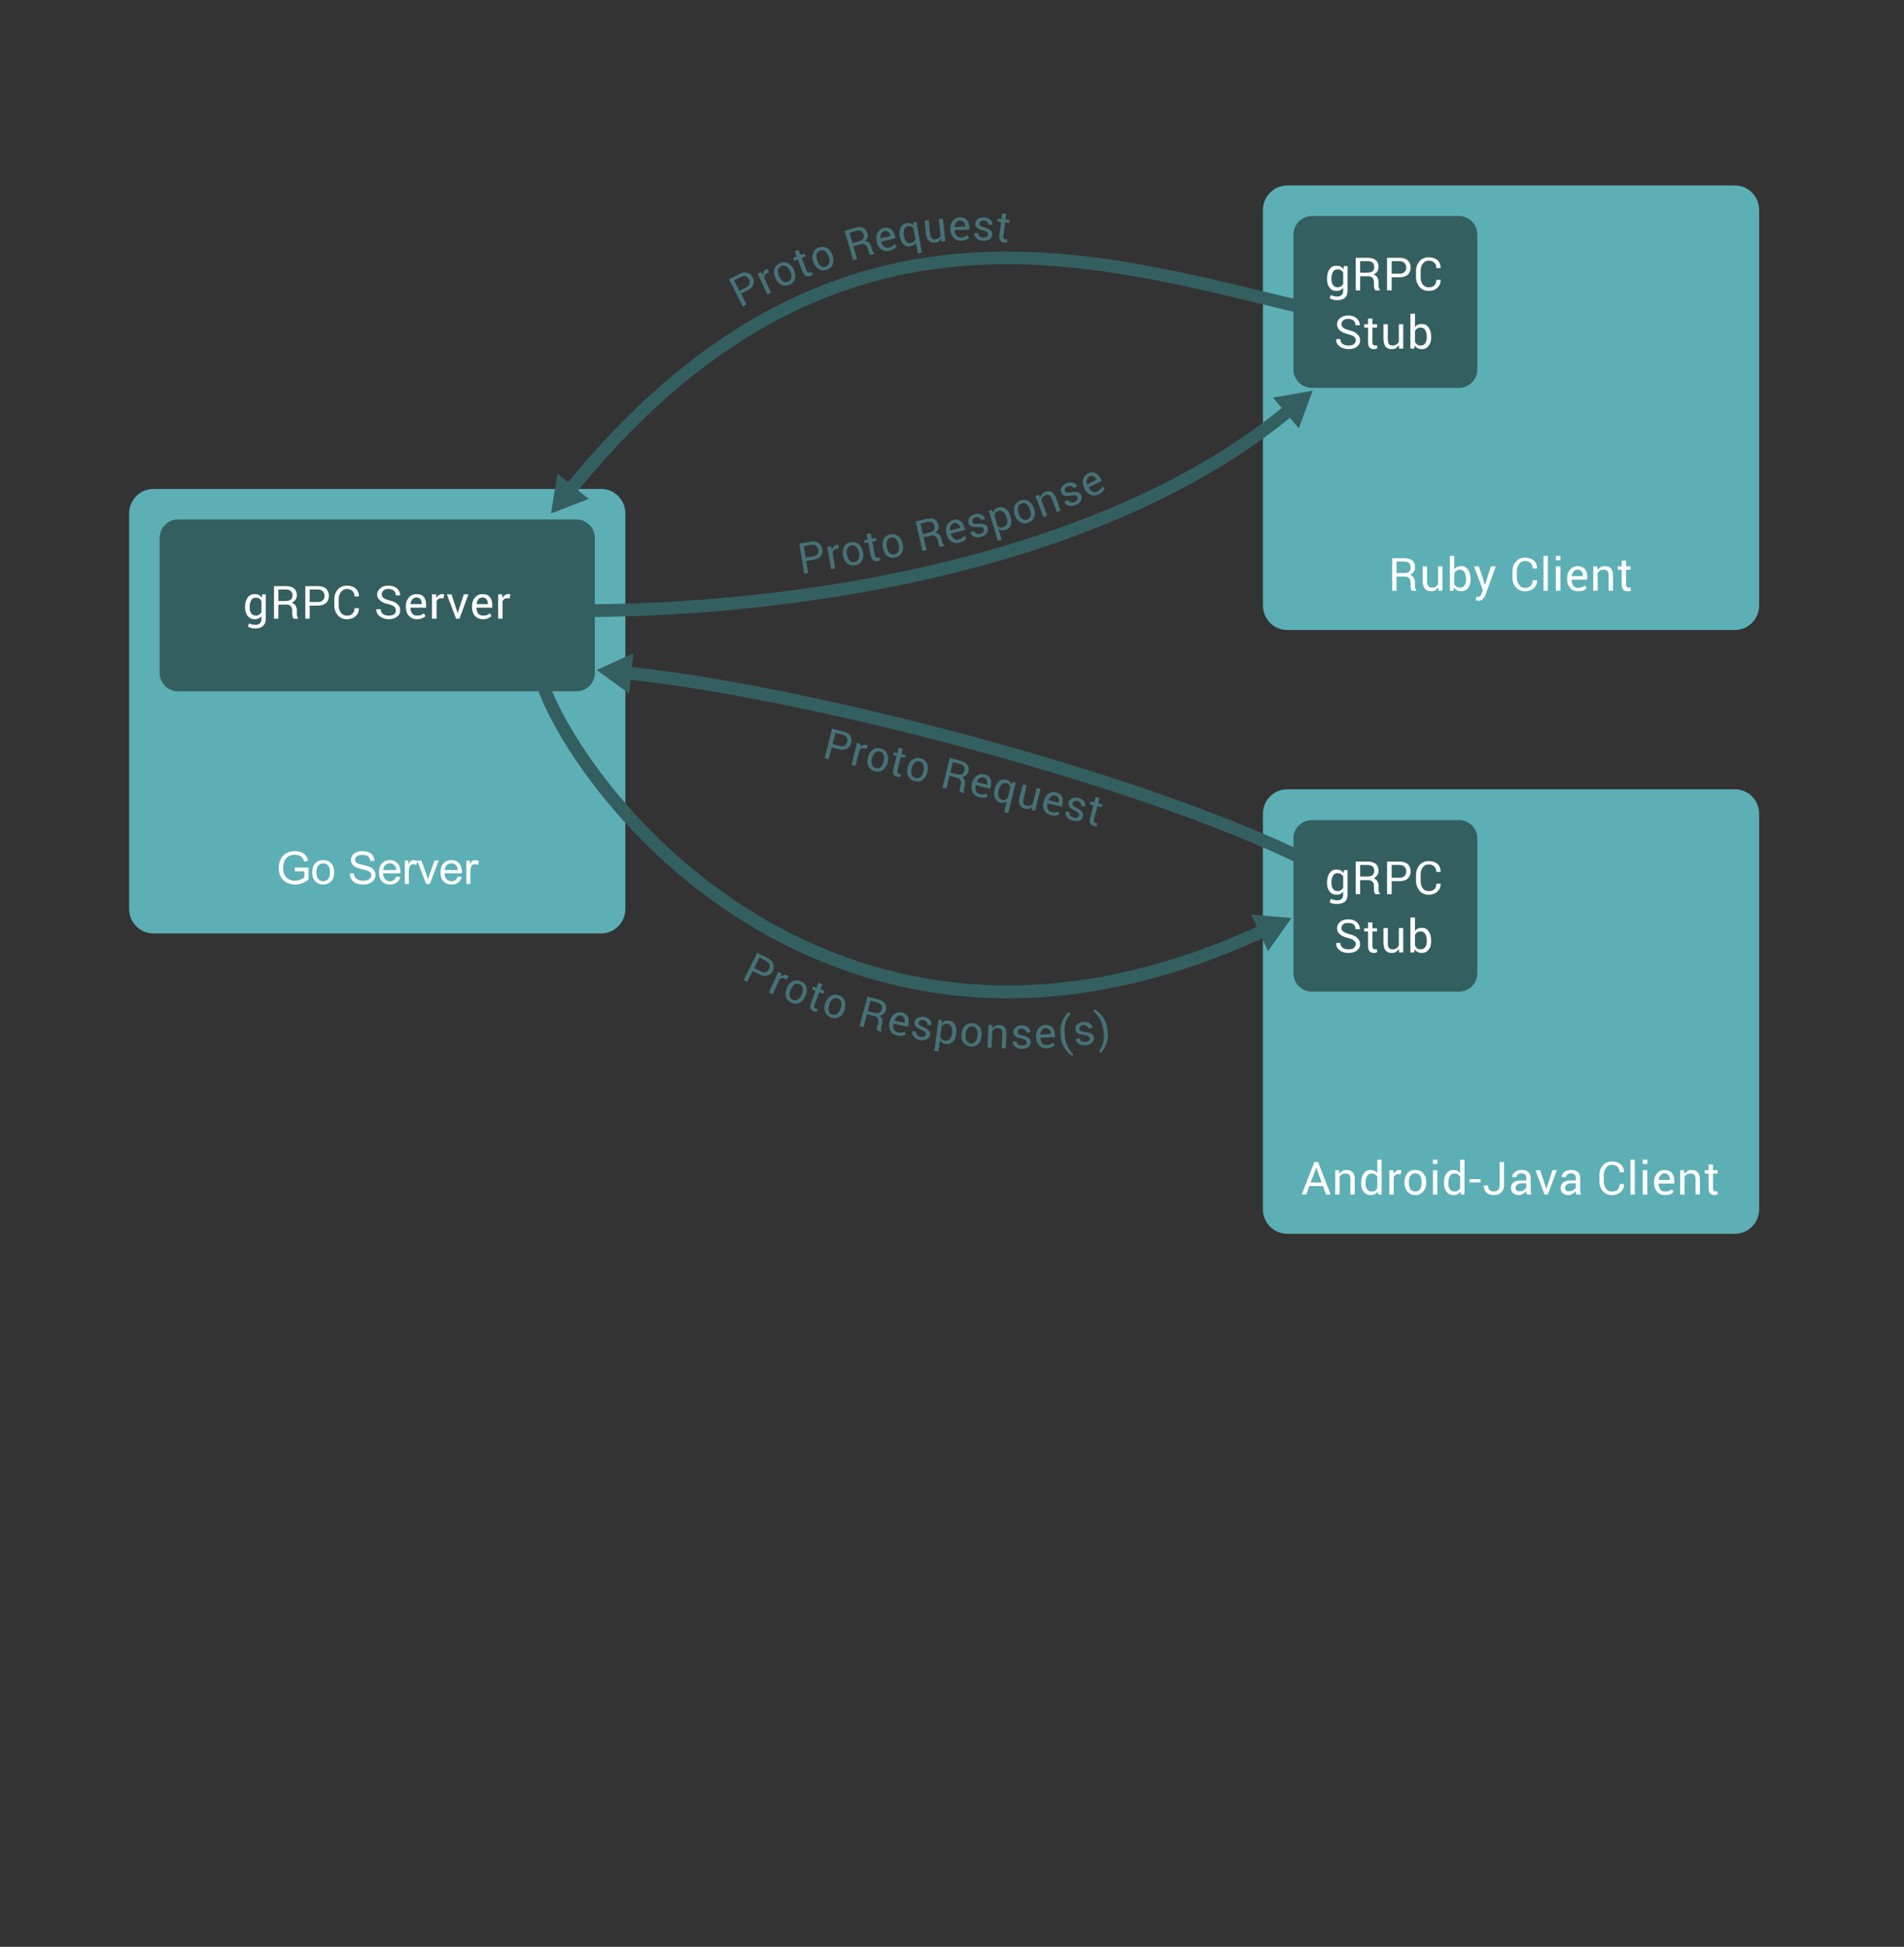 <?xml version="1.0" standalone="yes"?>

<svg version="1.1" viewBox="0.0 0.0 801.864 819.732" fill="none" stroke="none" stroke-linecap="square" stroke-miterlimit="10" xmlns="http://www.w3.org/2000/svg" xmlns:xlink="http://www.w3.org/1999/xlink"><rect x="0.0" y="0.0" width="801.864" height="819.732" fill="#333333" stroke="none"/><clipPath id="p.0"><path d="m0 0l801.864 0l0 819.732l-801.864 0l0 -819.732z" clip-rule="nonzero"></path></clipPath><g clip-path="url(#p.0)"><path fill="#000000" fill-opacity="0.0" d="m0 0l801.864 0l0 819.732l-801.864 0z" fill-rule="evenodd"></path><path fill="#5cafb5" d="m64.638 205.871c-5.724 0 -10.26 4.643 -10.26 10.367l0 166.438c0 5.724 4.535 10.37 10.26 10.37l188.472 0c5.724 0 10.26 -4.646 10.26 -10.37l0 -166.438c0 -5.724 -4.535 -10.367 -10.26 -10.367z" fill-rule="evenodd"></path><path fill="#345f60" d="m75.008 218.724c-4.32 0 -7.777 3.564 -7.777 7.777l0 56.811c0 4.32 3.457 7.777 7.777 7.777l167.735 0c4.32 0 7.777 -3.457 7.777 -7.777l0 -56.811c0 -4.213 -3.457 -7.777 -7.777 -7.777z" fill-rule="evenodd"></path><path fill="#ffffff" d="m107.732 251.667c0.541 0 1.081 0.108 1.404 0.323c0.433 0.215 0.648 0.648 0.974 1.081l0 4.643c-0.325 0.541 -0.541 0.864 -0.974 1.081c-0.323 0.323 -0.864 0.43 -1.404 0.43c-0.864 0 -1.512 -0.323 -1.942 -0.971c-0.433 -0.648 -0.648 -1.404 -0.648 -2.486l0 -0.215c0 -1.079 0.215 -2.052 0.648 -2.808c0.43 -0.756 1.079 -1.079 1.942 -1.079zm-0.43 -1.512c-1.297 0 -2.268 0.43 -3.024 1.512c-0.648 0.971 -1.081 2.268 -1.081 3.887l0 0.215c0 1.514 0.433 2.701 1.081 3.564c0.756 0.974 1.727 1.404 3.024 1.404c0.541 0 1.079 -0.108 1.619 -0.323c0.433 -0.215 0.864 -0.541 1.189 -0.971l0 1.186c0 0.756 -0.218 1.404 -0.648 1.837c-0.433 0.43 -1.081 0.648 -1.945 0.648c-0.541 0 -0.971 -0.11 -1.404 -0.218c-0.541 -0.108 -0.864 -0.215 -1.189 -0.43l-0.538 1.404c0.43 0.215 0.971 0.43 1.512 0.538c0.541 0.218 1.079 0.218 1.619 0.218c1.404 0 2.486 -0.325 3.241 -1.081c0.756 -0.648 1.186 -1.619 1.186 -2.916l0 -10.367l-1.512 0l-0.215 1.404c-0.325 -0.541 -0.756 -0.866 -1.189 -1.189c-0.541 -0.215 -1.079 -0.323 -1.727 -0.323z" fill-rule="evenodd"></path><path fill="#ffffff" d="m120.37 248.21c0.971 0 1.619 0.215 2.052 0.648c0.541 0.43 0.756 1.079 0.756 1.835c0 0.756 -0.215 1.404 -0.756 1.837c-0.433 0.323 -1.189 0.541 -2.268 0.541l-2.916 0l0 -4.861zm-4.969 -1.404l0 13.717l1.837 0l0 -5.94l3.454 0c0.759 0 1.297 0.215 1.73 0.648c0.43 0.43 0.648 1.079 0.648 1.835l0 1.189c0 0.43 0.108 0.863 0.108 1.297c0.108 0.43 0.215 0.756 0.541 0.971l1.835 0l0 -0.215c-0.215 -0.218 -0.323 -0.541 -0.43 -0.864c-0.11 -0.325 -0.11 -0.759 -0.11 -1.081l0 -1.297c0 -0.864 -0.215 -1.512 -0.538 -2.052c-0.325 -0.648 -0.864 -0.971 -1.622 -1.186c0.648 -0.325 1.189 -0.756 1.622 -1.297c0.323 -0.541 0.538 -1.189 0.538 -1.837c0 -1.294 -0.43 -2.268 -1.186 -2.916c-0.756 -0.648 -1.945 -0.971 -3.457 -0.971z" fill-rule="evenodd"></path><path fill="#ffffff" d="m133.871 248.21c0.971 0 1.619 0.323 2.053 0.756c0.538 0.541 0.756 1.189 0.756 1.945c0 0.756 -0.218 1.404 -0.756 1.835c-0.433 0.541 -1.081 0.756 -2.053 0.756l-3.457 0l0 -5.291zm-5.294 -1.404l0 13.717l1.837 0l0 -5.509l3.457 0c1.512 0 2.591 -0.43 3.457 -1.079c0.756 -0.756 1.186 -1.837 1.186 -3.024c0 -1.297 -0.43 -2.27 -1.186 -3.026c-0.866 -0.756 -1.945 -1.079 -3.457 -1.079z" fill-rule="evenodd"></path><path fill="#ffffff" d="m146.076 246.591c-1.512 0 -2.808 0.538 -3.78 1.619c-0.974 1.079 -1.514 2.483 -1.514 4.213l0 2.483c0 1.619 0.541 3.024 1.514 4.213c0.971 1.081 2.268 1.619 3.78 1.619c1.512 0 2.808 -0.43 3.672 -1.294c0.971 -0.866 1.404 -1.945 1.404 -3.241l0 -0.108l-1.837 0c0 0.971 -0.323 1.727 -0.864 2.268c-0.541 0.648 -1.297 0.863 -2.375 0.863c-1.081 0 -1.837 -0.43 -2.486 -1.186c-0.648 -0.866 -0.971 -1.945 -0.971 -3.134l0 -2.483c0 -1.297 0.323 -2.268 0.971 -3.134c0.648 -0.864 1.404 -1.294 2.486 -1.294c1.079 0 1.835 0.323 2.375 0.864c0.541 0.541 0.864 1.297 0.864 2.268l1.837 0c0 -1.404 -0.433 -2.486 -1.404 -3.349c-0.864 -0.756 -2.16 -1.186 -3.672 -1.186z" fill-rule="evenodd"></path><path fill="#ffffff" d="m163.572 246.591c-1.404 0 -2.483 0.323 -3.346 1.079c-0.866 0.648 -1.404 1.619 -1.404 2.701c0 0.971 0.43 1.835 1.294 2.483c0.756 0.756 1.945 1.189 3.349 1.512c1.297 0.325 2.052 0.648 2.593 1.081c0.43 0.433 0.648 0.971 0.648 1.619c0 0.648 -0.218 1.189 -0.756 1.619c-0.541 0.325 -1.297 0.541 -2.27 0.541c-0.971 0 -1.727 -0.215 -2.375 -0.648c-0.648 -0.43 -0.971 -1.186 -0.971 -2.052l-1.837 0l0 0.11c0 1.186 0.433 2.16 1.512 2.916c1.081 0.756 2.268 1.186 3.672 1.186c1.404 0 2.593 -0.323 3.564 -1.079c0.866 -0.648 1.297 -1.512 1.297 -2.593c0 -1.079 -0.323 -1.942 -1.079 -2.591c-0.756 -0.756 -1.837 -1.297 -3.349 -1.622c-1.189 -0.323 -2.052 -0.648 -2.593 -1.079c-0.538 -0.433 -0.756 -0.864 -0.756 -1.512c0 -0.648 0.218 -1.189 0.756 -1.622c0.433 -0.43 1.189 -0.646 2.052 -0.646c1.081 0 1.837 0.323 2.378 0.756c0.43 0.538 0.756 1.186 0.756 1.942l1.835 0c0 -1.079 -0.43 -2.052 -1.297 -2.916c-0.971 -0.756 -2.16 -1.186 -3.672 -1.186z" fill-rule="evenodd"></path><path fill="#ffffff" d="m175.346 251.559c0.756 0 1.294 0.215 1.727 0.756c0.325 0.43 0.541 1.079 0.541 1.835l0 0.215l-4.753 0c0.108 -0.864 0.433 -1.512 0.864 -2.05c0.433 -0.433 0.974 -0.756 1.622 -0.756zm0 -1.404c-1.189 0 -2.268 0.43 -3.134 1.404c-0.864 0.971 -1.294 2.16 -1.294 3.672l0 0.323c0 1.512 0.43 2.808 1.294 3.78c0.866 0.866 1.945 1.404 3.349 1.404c0.864 0 1.619 -0.108 2.16 -0.43c0.648 -0.218 1.081 -0.541 1.512 -0.864l-0.756 -1.189c-0.323 0.323 -0.756 0.541 -1.189 0.756c-0.538 0.108 -1.079 0.215 -1.727 0.215c-0.864 0 -1.512 -0.323 -1.945 -0.863c-0.538 -0.648 -0.756 -1.512 -0.756 -2.483l6.588 0l0 -1.189c0 -1.404 -0.323 -2.486 -0.971 -3.349c-0.756 -0.864 -1.837 -1.186 -3.131 -1.186z" fill-rule="evenodd"></path><path fill="#ffffff" d="m186.362 250.155c-0.541 0 -1.079 0.108 -1.512 0.43c-0.433 0.215 -0.756 0.648 -1.081 1.189l-0.108 -1.512l-1.727 0l0 10.26l1.945 0l0 -7.344c0.108 -0.433 0.43 -0.756 0.756 -0.974c0.323 -0.215 0.756 -0.323 1.186 -0.323l0.974 0.108l0.215 -1.727c0 -0.108 -0.108 -0.108 -0.215 -0.108z" fill-rule="evenodd"></path><path fill="#ffffff" d="m188.199 250.262l3.887 10.26l1.404 0l3.78 -10.26l-1.942 0l-2.378 7.236l-0.215 0.756l-0.215 -0.756l-2.378 -7.236z" fill-rule="evenodd"></path><path fill="#ffffff" d="m203.102 251.559c0.756 0 1.404 0.215 1.73 0.756c0.43 0.43 0.648 1.079 0.648 1.835l0 0.215l-4.753 0c0.108 -0.864 0.325 -1.512 0.756 -2.05c0.433 -0.433 0.971 -0.756 1.619 -0.756zm0 -1.404c-1.186 0 -2.16 0.43 -3.024 1.404c-0.864 0.971 -1.297 2.16 -1.297 3.672l0 0.323c0 1.512 0.433 2.808 1.189 3.78c0.864 0.866 2.052 1.404 3.457 1.404c0.864 0 1.512 -0.108 2.16 -0.43c0.541 -0.218 1.079 -0.541 1.404 -0.864l-0.648 -1.189c-0.433 0.323 -0.756 0.541 -1.297 0.756c-0.43 0.108 -0.971 0.215 -1.619 0.215c-0.864 0 -1.512 -0.323 -2.052 -0.863c-0.433 -0.648 -0.756 -1.512 -0.756 -2.483l6.696 0l0 -1.189c0 -1.404 -0.323 -2.486 -1.079 -3.349c-0.648 -0.864 -1.73 -1.186 -3.134 -1.186z" fill-rule="evenodd"></path><path fill="#ffffff" d="m214.121 250.155c-0.541 0 -0.974 0.108 -1.404 0.43c-0.433 0.215 -0.756 0.648 -1.081 1.189l-0.215 -1.512l-1.619 0l0 10.26l1.835 0l0 -7.344c0.218 -0.433 0.433 -0.756 0.756 -0.974c0.325 -0.215 0.756 -0.323 1.297 -0.323l0.974 0.108l0.215 -1.727c-0.108 -0.108 -0.215 -0.108 -0.325 -0.108z" fill-rule="evenodd"></path><path fill="#5cafb5" d="m542.136 78.1c-5.724 0 -10.26 4.643 -10.26 10.367l0 166.438c0 5.724 4.535 10.37 10.26 10.37l188.472 0c5.724 0 10.26 -4.646 10.26 -10.37l0 -166.438c0 -5.724 -4.535 -10.367 -10.26 -10.367z" fill-rule="evenodd"></path><path fill="#345f60" d="m552.507 90.953c-4.32 0 -7.777 3.564 -7.777 7.777l0 56.811c0 4.32 3.457 7.777 7.777 7.777l61.887 0c4.32 0 7.777 -3.457 7.777 -7.777l0 -56.811c0 -4.213 -3.457 -7.777 -7.777 -7.777z" fill-rule="evenodd"></path><path fill="#ffffff" d="m563.307 113.417c0.541 0 1.079 0.108 1.404 0.325c0.43 0.323 0.756 0.648 0.971 1.079l0 4.646c-0.215 0.538 -0.541 0.864 -0.971 1.079c-0.326 0.325 -0.864 0.433 -1.404 0.433c-0.864 0 -1.512 -0.325 -1.945 -0.974c-0.433 -0.648 -0.648 -1.404 -0.648 -2.483l0 -0.215c0 -1.081 0.215 -2.052 0.648 -2.808c0.433 -0.756 1.081 -1.081 1.945 -1.081zm-0.433 -1.512c-1.297 0 -2.268 0.433 -2.916 1.512c-0.756 0.974 -1.079 2.268 -1.079 3.89l0 0.215c0 1.512 0.323 2.701 1.079 3.564c0.648 0.971 1.619 1.404 2.916 1.404c0.648 0 1.189 -0.108 1.619 -0.325c0.433 -0.215 0.866 -0.538 1.189 -0.971l0 1.189c0 0.756 -0.215 1.404 -0.648 1.835c-0.43 0.433 -1.079 0.648 -1.945 0.648c-0.43 0 -0.971 -0.108 -1.402 -0.215c-0.433 -0.108 -0.866 -0.215 -1.189 -0.433l-0.541 1.404c0.433 0.215 0.971 0.433 1.512 0.541c0.648 0.215 1.189 0.215 1.619 0.215c1.404 0 2.593 -0.323 3.349 -0.971c0.756 -0.756 1.081 -1.73 1.081 -3.024l0 -10.37l-1.512 0l-0.218 1.404c-0.323 -0.541 -0.756 -0.864 -1.186 -1.186c-0.541 -0.218 -1.081 -0.325 -1.73 -0.325z" fill-rule="evenodd"></path><path fill="#ffffff" d="m575.942 109.961c0.974 0 1.622 0.218 2.16 0.648c0.433 0.433 0.648 1.081 0.648 1.837c0 0.756 -0.215 1.404 -0.756 1.835c-0.43 0.325 -1.186 0.541 -2.268 0.541l-2.916 0l0 -4.861zm-4.969 -1.404l0 13.719l1.837 0l0 -5.942l3.457 0c0.756 0 1.297 0.218 1.727 0.648c0.433 0.433 0.648 1.081 0.648 1.837l0 1.186c0 0.433 0.108 0.866 0.108 1.297c0.108 0.433 0.325 0.756 0.541 0.974l1.945 0l0 -0.218c-0.325 -0.215 -0.433 -0.541 -0.541 -0.864c-0.108 -0.323 -0.108 -0.648 -0.108 -1.079l0 -1.297c0 -0.864 -0.215 -1.512 -0.541 -2.052c-0.323 -0.541 -0.864 -0.974 -1.619 -1.189c0.756 -0.323 1.297 -0.756 1.619 -1.297c0.325 -0.538 0.541 -1.186 0.541 -1.835c0 -1.297 -0.433 -2.268 -1.189 -2.916c-0.756 -0.648 -1.945 -0.974 -3.457 -0.974z" fill-rule="evenodd"></path><path fill="#ffffff" d="m589.444 109.961c0.974 0 1.619 0.325 2.052 0.756c0.541 0.541 0.756 1.189 0.756 1.945c0 0.756 -0.215 1.404 -0.756 1.837c-0.433 0.538 -1.079 0.756 -2.052 0.756l-3.346 0l0 -5.294zm-5.291 -1.404l0 13.719l1.945 0l0 -5.509l3.346 0c1.512 0 2.593 -0.433 3.457 -1.081c0.756 -0.756 1.189 -1.835 1.189 -3.024c0 -1.297 -0.433 -2.268 -1.189 -3.024c-0.864 -0.756 -1.945 -1.081 -3.457 -1.081z" fill-rule="evenodd"></path><path fill="#ffffff" d="m601.648 108.341c-1.512 0 -2.808 0.541 -3.78 1.619c-0.971 1.081 -1.512 2.486 -1.512 4.213l0 2.486c0 1.619 0.541 3.024 1.512 4.213c0.971 1.079 2.268 1.619 3.78 1.619c1.512 0 2.808 -0.433 3.672 -1.297c0.974 -0.864 1.404 -1.945 1.404 -3.239l0 -0.11l-1.835 0c0 0.974 -0.218 1.73 -0.864 2.378c-0.541 0.538 -1.297 0.756 -2.378 0.756c-0.971 0 -1.835 -0.433 -2.483 -1.189c-0.648 -0.864 -0.864 -1.945 -0.864 -3.131l0 -2.486c0 -1.297 0.215 -2.268 0.864 -3.131c0.648 -0.864 1.512 -1.297 2.483 -1.297c1.081 0 1.837 0.325 2.378 0.864c0.646 0.541 0.864 1.297 0.864 2.268l1.835 0c0 -1.404 -0.43 -2.483 -1.294 -3.346c-0.974 -0.756 -2.16 -1.189 -3.782 -1.189z" fill-rule="evenodd"></path><path fill="#ffffff" d="m567.842 132.858c-1.404 0 -2.593 0.325 -3.457 1.081c-0.863 0.648 -1.297 1.619 -1.297 2.701c0 0.971 0.433 1.835 1.189 2.483c0.864 0.756 1.945 1.189 3.457 1.619c1.189 0.218 2.052 0.648 2.483 0.974c0.541 0.43 0.756 0.971 0.756 1.619c0 0.648 -0.323 1.186 -0.864 1.619c-0.538 0.433 -1.297 0.541 -2.268 0.541c-0.864 0 -1.727 -0.215 -2.375 -0.648c-0.648 -0.433 -0.974 -1.189 -0.974 -2.052l-1.727 0l0 0.108c-0.108 1.189 0.433 2.268 1.512 3.024c0.971 0.648 2.268 1.081 3.564 1.081c1.512 0 2.701 -0.323 3.564 -0.971c0.971 -0.756 1.404 -1.622 1.404 -2.701c0 -1.081 -0.433 -1.945 -1.189 -2.593c-0.648 -0.756 -1.835 -1.297 -3.239 -1.619c-1.189 -0.323 -2.052 -0.648 -2.593 -1.081c-0.541 -0.323 -0.864 -0.864 -0.864 -1.512c0 -0.648 0.323 -1.186 0.756 -1.619c0.541 -0.43 1.189 -0.648 2.16 -0.648c0.971 0 1.73 0.325 2.268 0.756c0.541 0.541 0.756 1.189 0.756 1.945l1.837 0c0 -1.081 -0.433 -2.052 -1.297 -2.916c-0.863 -0.756 -2.052 -1.189 -3.564 -1.189z" fill-rule="evenodd"></path><path fill="#ffffff" d="m576.16 134.155l0 2.375l-1.622 0l0 1.404l1.622 0l0 6.265c0 0.971 0.215 1.619 0.648 2.16c0.43 0.433 1.079 0.648 1.835 0.648c0.215 0 0.541 0 0.756 -0.108c0.326 -0.108 0.541 -0.215 0.648 -0.325l-0.215 -1.186l-0.325 0c-0.215 0.108 -0.323 0.108 -0.43 0.108c-0.325 0 -0.541 -0.108 -0.756 -0.325c-0.218 -0.215 -0.325 -0.538 -0.325 -0.971l0 -6.265l1.945 0l0 -1.404l-1.945 0l0 -2.375z" fill-rule="evenodd"></path><path fill="#ffffff" d="m582.64 136.53l0 6.05c0 1.512 0.323 2.591 0.864 3.346c0.648 0.759 1.512 1.081 2.593 1.081c0.756 0 1.294 -0.108 1.835 -0.433c0.433 -0.323 0.864 -0.756 1.189 -1.294l0.108 1.512l1.727 0l0 -10.262l-1.835 0l0 7.454c-0.325 0.43 -0.648 0.864 -1.081 1.079c-0.43 0.325 -0.971 0.433 -1.619 0.433c-0.648 0 -1.189 -0.215 -1.512 -0.648c-0.325 -0.433 -0.433 -1.189 -0.433 -2.268l0 -6.05z" fill-rule="evenodd"></path><path fill="#ffffff" d="m598.302 137.934c0.864 0 1.512 0.325 1.942 1.081c0.433 0.756 0.648 1.727 0.648 2.808l0 0.215c0 1.081 -0.215 1.837 -0.648 2.483c-0.43 0.648 -1.079 0.974 -1.942 0.974c-0.648 0 -1.081 -0.108 -1.514 -0.433c-0.323 -0.323 -0.646 -0.648 -0.864 -1.186l0 -4.43c0.218 -0.43 0.541 -0.864 0.864 -1.079c0.433 -0.325 0.866 -0.433 1.514 -0.433zm-4.32 -5.832l0 14.69l1.619 0l0.215 -1.297c0.325 0.43 0.648 0.864 1.189 1.079c0.541 0.325 1.079 0.433 1.727 0.433c1.297 0 2.268 -0.433 2.916 -1.404c0.756 -0.864 1.081 -2.052 1.081 -3.564l0 -0.215c0 -1.622 -0.326 -2.916 -1.081 -3.89c-0.648 -1.079 -1.619 -1.512 -2.916 -1.512c-0.648 0 -1.186 0.108 -1.619 0.325c-0.541 0.215 -0.864 0.538 -1.189 1.079l0 -5.724z" fill-rule="evenodd"></path><path fill="#ffffff" d="m591.281 236.436c0.971 0 1.727 0.218 2.16 0.648c0.43 0.433 0.648 1.081 0.648 1.837c0 0.756 -0.218 1.404 -0.648 1.837c-0.541 0.43 -1.297 0.538 -2.268 0.538l-3.026 0l0 -4.861zm-4.969 -1.402l0 13.717l1.835 0l0 -5.942l3.457 0c0.756 0 1.404 0.218 1.837 0.648c0.43 0.541 0.648 1.081 0.648 1.837l0 1.297c0 0.43 0 0.864 0.108 1.294c0 0.325 0.215 0.648 0.43 0.866l1.945 0l0 -0.218c-0.215 -0.215 -0.43 -0.43 -0.541 -0.864c-0.108 -0.323 -0.108 -0.648 -0.108 -1.079l0 -1.297c0 -0.864 -0.215 -1.512 -0.538 -2.052c-0.325 -0.541 -0.866 -0.971 -1.622 -1.189c0.756 -0.323 1.297 -0.756 1.622 -1.294c0.43 -0.541 0.538 -1.081 0.538 -1.837c0 -1.297 -0.323 -2.268 -1.186 -2.916c-0.756 -0.648 -1.945 -0.971 -3.457 -0.971z" fill-rule="evenodd"></path><path fill="#ffffff" d="m599.165 238.488l0 6.05c0 1.512 0.323 2.701 0.971 3.346c0.541 0.756 1.404 1.081 2.593 1.081c0.648 0 1.186 -0.108 1.727 -0.433c0.541 -0.323 0.864 -0.756 1.189 -1.294l0.215 1.512l1.619 0l0 -10.262l-1.835 0l0 7.454c-0.215 0.43 -0.541 0.864 -0.974 1.079c-0.43 0.325 -0.971 0.433 -1.619 0.433c-0.756 0 -1.186 -0.215 -1.512 -0.648c-0.323 -0.325 -0.541 -1.081 -0.541 -2.16l0 -6.157z" fill-rule="evenodd"></path><path fill="#ffffff" d="m614.827 239.892c0.864 0 1.512 0.325 1.942 1.081c0.433 0.756 0.648 1.727 0.648 2.916l0 0.215c0 0.974 -0.215 1.837 -0.648 2.375c-0.323 0.648 -1.079 0.974 -1.942 0.974c-0.541 0 -1.081 -0.108 -1.404 -0.433c-0.433 -0.215 -0.756 -0.648 -0.974 -1.186l0 -4.43c0.218 -0.43 0.541 -0.864 0.974 -1.079c0.323 -0.325 0.864 -0.433 1.404 -0.433zm-4.213 -5.832l0 14.69l1.512 0l0.215 -1.297c0.326 0.43 0.756 0.864 1.189 1.079c0.541 0.325 1.079 0.433 1.835 0.433c1.189 0 2.16 -0.433 2.916 -1.297c0.648 -0.971 1.081 -2.16 1.081 -3.564l0 -0.215c0 -1.73 -0.433 -3.024 -1.081 -3.997c-0.756 -1.079 -1.727 -1.512 -2.916 -1.512c-0.648 0 -1.186 0.108 -1.727 0.325c-0.433 0.215 -0.864 0.538 -1.189 1.079l0 -5.724z" fill-rule="evenodd"></path><path fill="#ffffff" d="m620.766 238.488l3.78 10.045l-0.43 1.081c-0.11 0.43 -0.325 0.864 -0.648 1.186c-0.218 0.325 -0.541 0.541 -0.974 0.541l-0.43 0c-0.218 0 -0.336 -0.047 -0.36 -0.047c-0.013 0 0 0.013 0.034 0.047l-0.215 1.404c0.108 0 0.323 0.108 0.541 0.108c0.215 0 0.43 0.11 0.538 0.11c0.866 0 1.514 -0.325 1.945 -0.866c0.541 -0.43 0.863 -1.079 1.081 -1.727l4.32 -11.882l-2.052 0l-2.486 7.777l-0.108 0l-0.323 -1.297l-2.16 -6.48z" fill-rule="evenodd"></path><path fill="#ffffff" d="m642.26 234.816c-1.619 0 -2.808 0.541 -3.78 1.619c-1.081 1.081 -1.514 2.486 -1.514 4.213l0 2.486c0 1.727 0.433 3.131 1.514 4.213c0.971 1.079 2.16 1.619 3.78 1.619c1.512 0 2.701 -0.433 3.672 -1.297c0.971 -0.864 1.404 -1.945 1.404 -3.239l-0.108 -0.11l-1.73 0c0 0.974 -0.323 1.837 -0.863 2.378c-0.541 0.541 -1.404 0.864 -2.375 0.864c-1.081 0 -1.945 -0.433 -2.486 -1.297c-0.646 -0.864 -0.971 -1.945 -0.971 -3.131l0 -2.486c0 -1.294 0.325 -2.268 0.971 -3.131c0.541 -0.864 1.404 -1.297 2.486 -1.297c0.971 0 1.835 0.325 2.375 0.864c0.541 0.541 0.863 1.297 0.863 2.27l1.837 0c0 -1.404 -0.433 -2.486 -1.404 -3.349c-0.864 -0.756 -2.16 -1.189 -3.672 -1.189z" fill-rule="evenodd"></path><path fill="#ffffff" d="m650.037 234.06l0 14.69l1.835 0l0 -14.69z" fill-rule="evenodd"></path><path fill="#ffffff" d="m655.22 234.06l0 1.837l1.945 0l0 -1.837zm0 4.428l0 10.262l1.945 0l0 -10.262z" fill-rule="evenodd"></path><path fill="#ffffff" d="m664.294 239.785c0.756 0 1.404 0.325 1.727 0.756c0.433 0.541 0.648 1.081 0.648 1.837l0 0.215l-4.753 0c0.108 -0.756 0.325 -1.512 0.864 -1.945c0.433 -0.538 0.974 -0.864 1.514 -0.864zm0 -1.404c-1.189 0 -2.16 0.433 -3.026 1.404c-0.864 0.974 -1.294 2.16 -1.294 3.672l0 0.433c0 1.512 0.43 2.701 1.294 3.672c0.756 0.971 1.945 1.404 3.349 1.404c0.863 0 1.619 -0.108 2.16 -0.325c0.648 -0.215 1.081 -0.538 1.404 -0.971l-0.648 -1.189c-0.323 0.325 -0.756 0.541 -1.297 0.759c-0.43 0.215 -0.971 0.323 -1.619 0.323c-0.864 0 -1.512 -0.323 -2.052 -0.971c-0.43 -0.648 -0.648 -1.404 -0.756 -2.486l6.696 0l0 -1.186c0 -1.404 -0.323 -2.486 -1.079 -3.349c-0.648 -0.756 -1.727 -1.189 -3.131 -1.189z" fill-rule="evenodd"></path><path fill="#ffffff" d="m675.85 238.381c-0.648 0 -1.297 0.108 -1.73 0.433c-0.538 0.323 -0.971 0.756 -1.294 1.297l-0.218 -1.622l-1.619 0l0 10.262l1.837 0l0 -7.454c0.323 -0.43 0.646 -0.756 0.971 -1.079c0.43 -0.218 0.971 -0.325 1.512 -0.325c0.648 0 1.189 0.108 1.619 0.541c0.325 0.325 0.541 0.971 0.541 1.945l0 6.373l1.837 0l0 -6.48c0 -1.297 -0.325 -2.27 -0.866 -2.916c-0.648 -0.648 -1.512 -0.974 -2.591 -0.974z" fill-rule="evenodd"></path><path fill="#ffffff" d="m684.814 236.005l-1.835 0.108l0 2.375l-1.622 0l0 1.404l1.622 0l0 6.265c0 0.971 0.215 1.727 0.648 2.16c0.43 0.433 1.079 0.648 1.835 0.648c0.326 0 0.541 0 0.756 -0.108c0.326 -0.108 0.541 -0.108 0.648 -0.218l-0.215 -1.294c-0.108 0 -0.218 0 -0.326 0.108l-0.43 0c-0.325 0 -0.541 -0.108 -0.756 -0.325c-0.218 -0.215 -0.325 -0.538 -0.325 -0.971l0 -6.265l1.945 0l0 -1.404l-1.945 0l0 -2.483z" fill-rule="evenodd"></path><path fill="#5cafb5" d="m542.136 332.346c-5.724 0 -10.26 4.646 -10.26 10.367l0 166.438c0 5.724 4.535 10.37 10.26 10.37l188.472 0c5.724 0 10.26 -4.646 10.26 -10.37l0 -166.438c0 -5.722 -4.535 -10.367 -10.26 -10.367z" fill-rule="evenodd"></path><path fill="#345f60" d="m552.507 345.307c-4.32 0 -7.777 3.457 -7.777 7.669l0 56.811c0 4.32 3.457 7.777 7.777 7.777l61.887 0c4.32 0 7.777 -3.457 7.777 -7.777l0 -56.811c0 -4.213 -3.457 -7.669 -7.777 -7.669z" fill-rule="evenodd"></path><path fill="#ffffff" d="m563.307 367.664c0.541 0 1.079 0.108 1.404 0.325c0.43 0.323 0.756 0.648 0.971 1.079l0 4.646c-0.215 0.538 -0.541 0.864 -0.971 1.079c-0.326 0.325 -0.864 0.433 -1.404 0.433c-0.864 0 -1.512 -0.325 -1.945 -0.974c-0.433 -0.538 -0.648 -1.404 -0.648 -2.483l0 -0.108c0 -1.189 0.215 -2.16 0.648 -2.916c0.433 -0.756 1.081 -1.081 1.945 -1.081zm-0.433 -1.512c-1.297 0 -2.268 0.433 -2.916 1.512c-0.756 0.974 -1.079 2.268 -1.079 3.997l0 0.108c0 1.512 0.323 2.701 1.079 3.564c0.648 0.971 1.619 1.404 2.916 1.404c0.648 0 1.189 -0.108 1.619 -0.325c0.433 -0.215 0.866 -0.538 1.189 -0.971l0 1.189c0 0.864 -0.215 1.404 -0.648 1.835c-0.43 0.433 -1.079 0.648 -1.945 0.648c-0.43 0 -0.971 -0.108 -1.402 -0.215c-0.433 -0.108 -0.866 -0.215 -1.189 -0.433l-0.541 1.404c0.433 0.325 0.971 0.433 1.512 0.648c0.648 0.108 1.189 0.108 1.619 0.108c1.404 0 2.593 -0.323 3.349 -0.971c0.756 -0.756 1.081 -1.727 1.081 -3.024l0 -10.262l-1.512 0l-0.218 1.297c-0.323 -0.541 -0.648 -0.863 -1.186 -1.186c-0.541 -0.218 -1.081 -0.325 -1.73 -0.325z" fill-rule="evenodd"></path><path fill="#ffffff" d="m575.942 364.207c0.974 0 1.622 0.218 2.16 0.648c0.433 0.433 0.648 1.081 0.648 1.837c0 0.864 -0.215 1.404 -0.756 1.835c-0.43 0.433 -1.186 0.541 -2.268 0.541l-2.916 0l0 -4.861zm-4.969 -1.404l0 13.719l1.837 0l0 -5.942l3.457 0c0.756 0 1.297 0.218 1.727 0.648c0.433 0.433 0.648 1.081 0.648 1.837l0 1.297c0 0.43 0.108 0.863 0.108 1.186c0.108 0.433 0.325 0.756 0.541 0.974l1.945 0l0 -0.218c-0.325 -0.215 -0.433 -0.538 -0.541 -0.864c-0.108 -0.323 -0.108 -0.648 -0.108 -1.079l0 -1.297c0 -0.864 -0.215 -1.512 -0.541 -2.052c-0.323 -0.541 -0.864 -0.971 -1.619 -1.189c0.756 -0.323 1.297 -0.756 1.619 -1.297c0.325 -0.538 0.541 -1.079 0.541 -1.835c0 -1.297 -0.433 -2.268 -1.189 -2.916c-0.756 -0.648 -1.945 -0.974 -3.457 -0.974z" fill-rule="evenodd"></path><path fill="#ffffff" d="m589.444 364.207c0.974 0 1.619 0.325 2.052 0.756c0.541 0.541 0.756 1.189 0.756 1.945c0 0.756 -0.215 1.404 -0.756 1.945c-0.433 0.43 -1.079 0.756 -2.052 0.756l-3.346 0l0 -5.402zm-5.291 -1.404l0 13.719l1.945 0l0 -5.509l3.346 0c1.512 0 2.593 -0.325 3.457 -1.081c0.756 -0.756 1.189 -1.727 1.189 -3.024c0 -1.297 -0.433 -2.268 -1.189 -3.024c-0.864 -0.756 -1.945 -1.081 -3.457 -1.081z" fill-rule="evenodd"></path><path fill="#ffffff" d="m601.648 362.588c-1.512 0 -2.808 0.541 -3.78 1.619c-0.971 1.189 -1.512 2.486 -1.512 4.213l0 2.486c0 1.619 0.541 3.024 1.512 4.213c0.971 1.079 2.268 1.619 3.78 1.619c1.512 0 2.808 -0.433 3.672 -1.297c0.974 -0.864 1.404 -1.945 1.404 -3.239l0 -0.11l-1.835 0c0 0.974 -0.218 1.837 -0.864 2.378c-0.541 0.538 -1.297 0.756 -2.378 0.756c-0.971 0 -1.835 -0.325 -2.483 -1.189c-0.648 -0.864 -0.864 -1.945 -0.864 -3.131l0 -2.486c0 -1.297 0.215 -2.268 0.864 -3.131c0.648 -0.864 1.512 -1.297 2.483 -1.297c1.081 0 1.837 0.325 2.378 0.864c0.646 0.541 0.864 1.297 0.864 2.268l1.835 0c0 -1.402 -0.43 -2.483 -1.294 -3.346c-0.974 -0.756 -2.16 -1.189 -3.782 -1.189z" fill-rule="evenodd"></path><path fill="#ffffff" d="m567.842 387.105c-1.404 0 -2.593 0.325 -3.457 1.081c-0.863 0.756 -1.297 1.619 -1.297 2.701c0 0.971 0.433 1.835 1.189 2.483c0.864 0.756 1.945 1.189 3.457 1.619c1.189 0.218 2.052 0.648 2.483 1.081c0.541 0.323 0.756 0.864 0.756 1.512c0 0.648 -0.323 1.189 -0.864 1.619c-0.538 0.433 -1.297 0.541 -2.268 0.541c-0.864 0 -1.727 -0.215 -2.375 -0.648c-0.648 -0.433 -0.974 -1.081 -0.974 -2.052l-1.727 0l0 0.108c-0.108 1.189 0.433 2.268 1.512 3.026c0.971 0.756 2.268 1.079 3.564 1.079c1.512 0 2.701 -0.323 3.564 -0.971c0.971 -0.756 1.404 -1.622 1.404 -2.701c0 -1.081 -0.433 -1.945 -1.189 -2.593c-0.648 -0.756 -1.835 -1.297 -3.239 -1.619c-1.189 -0.323 -2.052 -0.648 -2.593 -1.079c-0.541 -0.325 -0.864 -0.866 -0.864 -1.404c0 -0.756 0.323 -1.297 0.756 -1.73c0.541 -0.43 1.189 -0.541 2.16 -0.541c0.971 0 1.73 0.218 2.268 0.648c0.541 0.541 0.756 1.189 0.756 2.052l1.837 0l0 -0.108c0 -1.079 -0.433 -2.052 -1.297 -2.916c-0.863 -0.756 -2.052 -1.189 -3.564 -1.189z" fill-rule="evenodd"></path><path fill="#ffffff" d="m576.16 388.402l0 2.486l-1.622 0l0 1.294l1.622 0l0 6.265c0 0.971 0.215 1.619 0.648 2.16c0.43 0.433 1.079 0.648 1.835 0.648c0.215 0 0.541 0 0.756 -0.108c0.326 -0.108 0.541 -0.108 0.648 -0.325l-0.215 -1.186c-0.108 0 -0.215 0 -0.325 0.108l-0.43 0c-0.325 0 -0.541 -0.108 -0.756 -0.325c-0.218 -0.215 -0.325 -0.538 -0.325 -0.971l0 -6.265l1.945 0l0 -1.294l-1.945 0l0 -2.486z" fill-rule="evenodd"></path><path fill="#ffffff" d="m582.64 390.777l0 6.05c0 1.512 0.323 2.701 0.864 3.349c0.648 0.756 1.512 1.079 2.593 1.079c0.756 0 1.294 -0.108 1.835 -0.433c0.433 -0.323 0.864 -0.756 1.189 -1.294l0.108 1.512l1.727 0l0 -10.262l-1.835 0l0 7.454c-0.325 0.43 -0.648 0.864 -1.081 1.079c-0.43 0.325 -0.971 0.433 -1.619 0.433c-0.648 0 -1.189 -0.215 -1.512 -0.648c-0.325 -0.323 -0.433 -1.081 -0.433 -2.268l0 -6.05z" fill-rule="evenodd"></path><path fill="#ffffff" d="m598.302 392.181c0.864 0 1.512 0.325 1.942 1.081c0.433 0.756 0.648 1.727 0.648 2.916l0 0.108c0 1.081 -0.215 1.945 -0.648 2.486c-0.43 0.646 -1.079 0.971 -1.942 0.971c-0.648 0 -1.081 -0.108 -1.514 -0.433c-0.323 -0.323 -0.646 -0.648 -0.864 -1.186l0 -4.43c0.218 -0.43 0.541 -0.863 0.864 -1.079c0.433 -0.323 0.866 -0.433 1.514 -0.433zm-4.32 -5.832l0 14.69l1.619 0l0.215 -1.297c0.325 0.433 0.648 0.864 1.189 1.079c0.541 0.325 1.079 0.433 1.727 0.433c1.297 0 2.268 -0.433 2.916 -1.404c0.756 -0.864 1.081 -2.052 1.081 -3.564l0 -0.108c0 -1.727 -0.326 -3.024 -1.081 -3.997c-0.648 -1.079 -1.619 -1.512 -2.916 -1.512c-0.648 0 -1.186 0.108 -1.619 0.325c-0.541 0.215 -0.864 0.648 -1.189 1.079l0 -5.724z" fill-rule="evenodd"></path><path fill="#ffffff" d="m554.341 491.656l2.268 6.265l-4.643 0l2.375 -6.265zm-0.756 -2.375l-5.399 13.717l1.942 0l1.297 -3.564l5.724 0l1.297 3.564l1.945 0l-5.294 -13.717z" fill-rule="evenodd"></path><path fill="#ffffff" d="m567.087 492.627c-0.648 0 -1.189 0.108 -1.727 0.433c-0.541 0.323 -0.974 0.756 -1.297 1.297l-0.108 -1.622l-1.622 0l0 10.262l1.837 0l0 -7.454c0.215 -0.43 0.541 -0.756 0.971 -1.079c0.433 -0.215 0.866 -0.325 1.404 -0.325c0.756 0 1.297 0.11 1.622 0.541c0.43 0.325 0.538 0.971 0.538 1.945l0 6.373l1.837 0l0 -6.48c0 -1.297 -0.215 -2.268 -0.864 -2.916c-0.648 -0.648 -1.404 -0.974 -2.593 -0.974z" fill-rule="evenodd"></path><path fill="#ffffff" d="m577.78 494.139c0.541 0 0.971 0.11 1.297 0.325c0.43 0.323 0.756 0.648 0.971 1.079l0 4.753c-0.215 0.433 -0.541 0.756 -0.971 1.079c-0.325 0.218 -0.756 0.325 -1.404 0.325c-0.864 0 -1.512 -0.325 -1.945 -0.971c-0.433 -0.541 -0.648 -1.404 -0.648 -2.486l0 -0.108c0 -1.189 0.215 -2.16 0.648 -2.916c0.433 -0.756 1.081 -1.081 2.052 -1.081zm2.268 -5.832l0 5.617c-0.323 -0.433 -0.756 -0.756 -1.189 -0.971c-0.43 -0.218 -0.971 -0.325 -1.619 -0.325c-1.186 0 -2.268 0.433 -2.916 1.512c-0.756 0.974 -1.079 2.27 -1.079 3.997l0 0.108c0 1.512 0.323 2.701 1.079 3.564c0.756 0.971 1.73 1.404 2.916 1.404c0.648 0 1.189 -0.108 1.73 -0.323c0.43 -0.325 0.864 -0.648 1.186 -1.081l0.218 1.189l1.512 0l0 -14.69z" fill-rule="evenodd"></path><path fill="#ffffff" d="m589.444 492.627c-0.541 0 -1.079 0.108 -1.404 0.433c-0.43 0.323 -0.864 0.648 -1.079 1.189l-0.218 -1.514l-1.619 0l0 10.262l1.837 0l0 -7.236c0.108 -0.433 0.43 -0.756 0.756 -1.081c0.323 -0.215 0.756 -0.323 1.297 -0.323l0.864 0.108l0.323 -1.73c-0.108 -0.108 -0.215 -0.108 -0.323 -0.108z" fill-rule="evenodd"></path><path fill="#ffffff" d="m596.032 494.031c0.866 0 1.622 0.433 2.052 1.081c0.433 0.756 0.648 1.619 0.648 2.698l0 0.218c0 1.079 -0.215 1.942 -0.648 2.701c-0.43 0.646 -1.186 0.971 -2.052 0.971c-0.864 0 -1.512 -0.325 -2.05 -0.971c-0.433 -0.759 -0.648 -1.622 -0.648 -2.701l0 -0.218c0 -1.079 0.215 -1.942 0.648 -2.698c0.538 -0.648 1.186 -1.081 2.05 -1.081zm0 -1.404c-1.404 0 -2.483 0.433 -3.346 1.404c-0.756 0.974 -1.189 2.268 -1.189 3.78l0 0.218c0 1.512 0.433 2.701 1.189 3.672c0.864 0.971 1.942 1.512 3.346 1.512c1.404 0 2.593 -0.541 3.349 -1.512c0.864 -0.971 1.297 -2.16 1.297 -3.672l0 -0.218c0 -1.512 -0.433 -2.806 -1.297 -3.78c-0.756 -0.971 -1.945 -1.404 -3.349 -1.404z" fill-rule="evenodd"></path><path fill="#ffffff" d="m603.486 488.307l0 1.837l1.835 0l0 -1.837zm0 4.428l0 10.262l1.835 0l0 -10.262z" fill-rule="evenodd"></path><path fill="#ffffff" d="m612.667 494.139c0.538 0 0.971 0.11 1.294 0.325c0.433 0.323 0.756 0.648 0.974 1.079l0 4.753c-0.218 0.433 -0.541 0.756 -0.974 1.079c-0.323 0.218 -0.756 0.325 -1.404 0.325c-0.864 0 -1.512 -0.325 -1.942 -0.971c-0.433 -0.541 -0.648 -1.404 -0.648 -2.486l0 -0.108c0 -1.189 0.215 -2.16 0.648 -2.916c0.43 -0.756 1.079 -1.081 2.052 -1.081zm2.268 -5.832l0 5.617c-0.325 -0.433 -0.756 -0.756 -1.189 -0.971c-0.43 -0.218 -0.971 -0.325 -1.619 -0.325c-1.297 0 -2.268 0.433 -2.916 1.512c-0.756 0.974 -1.081 2.27 -1.081 3.997l0 0.108c0 1.512 0.325 2.701 1.081 3.564c0.648 0.971 1.619 1.404 2.916 1.404c0.648 0 1.189 -0.108 1.727 -0.323c0.433 -0.325 0.864 -0.648 1.189 -1.081l0.215 1.189l1.512 0l0 -14.69z" fill-rule="evenodd"></path><path fill="#ffffff" d="m618.929 496.517l0 1.404l4.646 0l0 -1.404z" fill-rule="evenodd"></path><path fill="#ffffff" d="m631.567 489.281l0 9.934c0 0.756 -0.215 1.404 -0.648 1.837c-0.433 0.433 -1.079 0.648 -1.727 0.648c-0.756 0 -1.404 -0.215 -1.837 -0.541c-0.433 -0.43 -0.648 -1.079 -0.648 -1.945l-1.835 0c0 1.297 0.43 2.27 1.186 3.026c0.756 0.648 1.837 0.971 3.134 0.971c1.294 0 2.268 -0.323 3.024 -1.081c0.756 -0.756 1.189 -1.727 1.189 -2.916l0 -9.934z" fill-rule="evenodd"></path><path fill="#ffffff" d="m642.801 498.244l0 1.727c-0.218 0.433 -0.541 0.759 -1.081 1.189c-0.541 0.325 -1.189 0.433 -1.835 0.433c-0.541 0 -0.974 -0.108 -1.189 -0.325c-0.326 -0.323 -0.433 -0.648 -0.433 -1.079c0 -0.541 0.218 -0.974 0.648 -1.297c0.433 -0.433 1.081 -0.648 1.837 -0.648zm-2.052 -5.617c-1.081 0 -2.052 0.325 -2.808 0.864c-0.756 0.648 -1.081 1.297 -1.081 2.052l0 0.108l1.837 0c0 -0.43 0.108 -0.863 0.541 -1.079c0.323 -0.323 0.864 -0.541 1.404 -0.541c0.756 0 1.186 0.218 1.619 0.541c0.323 0.323 0.541 0.864 0.541 1.404l0 1.079l-2.052 0c-1.297 0 -2.378 0.218 -3.241 0.756c-0.756 0.541 -1.186 1.404 -1.186 2.378c0 0.864 0.323 1.619 0.864 2.16c0.541 0.541 1.404 0.863 2.483 0.863c0.648 0 1.189 -0.215 1.73 -0.541c0.648 -0.323 1.079 -0.648 1.404 -1.186c0 0.215 0 0.43 0 0.756c0.108 0.215 0.108 0.43 0.215 0.756l1.945 0c-0.11 -0.325 -0.218 -0.648 -0.218 -0.974c-0.108 -0.323 -0.108 -0.756 -0.108 -1.079l0 -4.861c0 -1.189 -0.323 -2.052 -1.079 -2.593c-0.648 -0.646 -1.622 -0.864 -2.808 -0.864z" fill-rule="evenodd"></path><path fill="#ffffff" d="m646.688 492.735l3.779 10.262l1.404 0l3.782 -10.262l-1.837 0l-2.375 7.236l-0.218 0.759l-0.215 -0.759l-2.375 -7.236z" fill-rule="evenodd"></path><path fill="#ffffff" d="m663.646 498.244l0 1.727c-0.108 0.433 -0.541 0.759 -1.081 1.189c-0.541 0.325 -1.079 0.433 -1.835 0.433c-0.541 0 -0.974 -0.108 -1.189 -0.325c-0.323 -0.323 -0.433 -0.648 -0.433 -1.079c0 -0.541 0.218 -0.974 0.648 -1.297c0.433 -0.433 1.081 -0.648 1.837 -0.648zm-1.945 -5.617c-1.189 0 -2.16 0.325 -2.916 0.864c-0.756 0.648 -1.081 1.297 -1.081 2.052l0.11 0.108l1.727 0c0 -0.43 0.215 -0.863 0.541 -1.079c0.43 -0.323 0.864 -0.541 1.512 -0.541c0.648 0 1.186 0.218 1.512 0.541c0.323 0.323 0.541 0.864 0.541 1.404l0 1.079l-2.052 0c-1.297 0 -2.375 0.218 -3.134 0.756c-0.863 0.541 -1.186 1.404 -1.186 2.378c0 0.864 0.215 1.619 0.756 2.16c0.648 0.541 1.404 0.863 2.483 0.863c0.648 0 1.189 -0.215 1.837 -0.541c0.541 -0.323 0.971 -0.648 1.297 -1.186c0 0.215 0 0.43 0.108 0.756c0 0.215 0 0.43 0.108 0.756l1.945 0c-0.108 -0.325 -0.218 -0.648 -0.218 -0.974c0 -0.323 -0.108 -0.756 -0.108 -1.079l0 -4.861c0 -1.189 -0.323 -2.052 -0.971 -2.593c-0.756 -0.646 -1.73 -0.864 -2.808 -0.864z" fill-rule="evenodd"></path><path fill="#ffffff" d="m678.874 489.063c-1.619 0 -2.808 0.541 -3.78 1.622c-1.081 1.079 -1.512 2.483 -1.512 4.21l0 2.486c0 1.727 0.43 3.024 1.512 4.213c0.971 1.079 2.16 1.619 3.78 1.619c1.512 0 2.701 -0.433 3.672 -1.297c0.971 -0.864 1.404 -1.945 1.404 -3.239l-0.108 -0.108l-1.73 0c0 0.971 -0.323 1.835 -0.864 2.375c-0.538 0.541 -1.404 0.756 -2.375 0.756c-1.081 0 -1.945 -0.325 -2.486 -1.189c-0.646 -0.864 -0.971 -1.942 -0.971 -3.131l0 -2.486c0 -1.294 0.326 -2.268 0.971 -3.131c0.541 -0.864 1.404 -1.297 2.486 -1.297c0.971 0 1.837 0.325 2.375 0.864c0.541 0.541 0.864 1.404 0.864 2.27l1.837 0c0 -1.404 -0.433 -2.486 -1.404 -3.349c-0.864 -0.756 -2.16 -1.189 -3.672 -1.189z" fill-rule="evenodd"></path><path fill="#ffffff" d="m686.651 488.307l0 14.69l1.835 0l0 -14.69z" fill-rule="evenodd"></path><path fill="#ffffff" d="m691.835 488.307l0 1.837l1.945 0l0 -1.837zm0 4.428l0 10.262l1.945 0l0 -10.262z" fill-rule="evenodd"></path><path fill="#ffffff" d="m700.908 494.031c0.756 0 1.404 0.325 1.727 0.756c0.433 0.541 0.648 1.081 0.648 1.837l0 0.215l-4.753 0c0.11 -0.756 0.325 -1.512 0.866 -1.945c0.43 -0.538 0.971 -0.864 1.512 -0.864zm0 -1.404c-1.189 0 -2.16 0.433 -3.026 1.404c-0.864 0.974 -1.294 2.16 -1.294 3.672l0 0.433c0 1.512 0.43 2.701 1.294 3.672c0.759 0.971 1.945 1.404 3.349 1.404c0.864 0 1.619 -0.108 2.16 -0.323c0.648 -0.325 1.081 -0.541 1.404 -0.974l-0.648 -1.186c-0.43 0.323 -0.756 0.538 -1.297 0.756c-0.43 0.215 -0.971 0.215 -1.619 0.215c-0.864 0 -1.512 -0.215 -2.052 -0.863c-0.43 -0.648 -0.648 -1.512 -0.756 -2.486l6.698 0l0 -1.186c0 -1.404 -0.325 -2.486 -1.081 -3.349c-0.648 -0.756 -1.727 -1.189 -3.131 -1.189z" fill-rule="evenodd"></path><path fill="#ffffff" d="m712.465 492.627c-0.648 0 -1.297 0.108 -1.73 0.433c-0.538 0.323 -0.971 0.756 -1.294 1.297l-0.218 -1.622l-1.619 0l0 10.262l1.837 0l0 -7.454c0.323 -0.43 0.646 -0.756 0.971 -1.079c0.433 -0.215 0.971 -0.325 1.512 -0.325c0.648 0 1.189 0.11 1.619 0.541c0.325 0.325 0.541 0.971 0.541 1.945l0 6.373l1.837 0l0 -6.48c0 -1.297 -0.325 -2.268 -0.974 -2.916c-0.538 -0.648 -1.404 -0.974 -2.483 -0.974z" fill-rule="evenodd"></path><path fill="#ffffff" d="m719.593 490.36l0 2.375l-1.622 0l0 1.404l1.622 0l0 6.265c0 0.971 0.215 1.619 0.648 2.16c0.43 0.433 1.079 0.648 1.835 0.648c0.218 0 0.541 0 0.756 -0.108c0.325 -0.108 0.541 -0.215 0.648 -0.325l-0.215 -1.186l-0.325 0c-0.215 0.108 -0.323 0.108 -0.43 0.108c-0.326 0 -0.541 -0.108 -0.756 -0.325c-0.218 -0.215 -0.326 -0.538 -0.326 -0.971l0 -6.265l1.945 0l0 -1.404l-1.945 0l0 -2.375z" fill-rule="evenodd"></path><path fill="#345f60" d="m424.139 105.911c-59.504 0 -123.367 21.181 -186.472 99.097l4.21 3.457c45.365 -56.058 94.724 -87.163 151.102 -95.047c10.467 -1.499 20.871 -2.15 31.168 -2.15c37.948 0 74.467 8.853 107.514 16.84c5.94 1.512 11.879 2.916 17.604 4.213l1.297 -5.186c-5.832 -1.404 -11.664 -2.808 -17.606 -4.213c-33.512 -8.113 -70.249 -17.01 -108.816 -17.01z" fill-rule="evenodd"></path><path fill="#345f60" d="m234.751 199.391l-2.701 16.848l15.877 -6.155l-13.176 -10.693z" fill-rule="evenodd"></path><path fill="#345f60" d="m541.706 170.228c-54.869 45.795 -132.525 66.207 -188.042 75.388c-49.407 8.058 -90.541 8.785 -103.997 8.785c-2.958 0 -4.577 -0.037 -4.656 -0.037l-0.215 5.402l4.751 0c13.609 0 55.084 -0.756 104.874 -8.856c101.85 -16.635 159.961 -50.764 190.74 -76.577l-3.454 -4.105z" fill-rule="evenodd"></path><path fill="#345f60" d="m552.829 164.504l-16.74 2.916l10.908 12.961l5.832 -15.877z" fill-rule="evenodd"></path><path fill="#345f60" d="m230.753 286.336l-5.076 1.727c4.213 12.745 16.092 34.454 36.614 57.244c15.769 17.496 42.446 41.798 79.709 57.892c26.462 11.449 54.003 17.173 82.409 17.173c35.21 0 71.717 -8.751 109.412 -26.247l-2.27 -4.861c-36.955 17.102 -72.785 25.664 -107.178 25.664c-27.727 0 -54.517 -5.562 -80.213 -16.698c-67.289 -29.163 -105.415 -87.919 -113.407 -111.895z" fill-rule="evenodd"></path><path fill="#345f60" d="m526.908 385.053l7.129 15.446l9.829 -13.932l-16.958 -1.514z" fill-rule="evenodd"></path><path fill="#345f60" d="m263.696 280.612l-0.541 5.402c77.226 7.885 225.412 46.441 293.564 82.625l2.483 -4.753c-68.585 -36.399 -217.743 -75.388 -295.507 -83.273z" fill-rule="evenodd"></path><path fill="#345f60" d="m266.719 275.102l-15.444 7.021l13.717 9.937l1.727 -16.958z" fill-rule="evenodd"></path><path fill="#467277" d="m313.441 116.22c0.234 0 0.465 0.037 0.693 0.113c0.541 0.218 0.974 0.648 1.297 1.297c0.325 0.648 0.433 1.297 0.215 1.837c-0.108 0.648 -0.648 1.186 -1.404 1.512l-2.808 1.512l-2.268 -4.428l2.916 -1.512c0.488 -0.21 0.932 -0.331 1.36 -0.331zm0.357 -1.499c-0.759 0 -1.535 0.189 -2.365 0.64l-4.428 2.16l5.832 11.556l1.514 -0.864l-2.27 -4.538l2.808 -1.402c1.189 -0.648 2.052 -1.404 2.378 -2.378c0.323 -0.971 0.323 -2.052 -0.218 -3.024c-0.538 -1.081 -1.294 -1.727 -2.268 -2.052c-0.325 -0.066 -0.654 -0.1 -0.984 -0.1z" fill-rule="evenodd"></path><path fill="#467277" d="m323.315 113.202c0 0 -0.108 0 -0.215 0.108c-0.108 0 -0.325 0 -0.433 0.108c-0.43 0.215 -0.756 0.541 -1.079 0.974c-0.218 0.43 -0.325 0.864 -0.325 1.402l-0.756 -1.186l-1.404 0.648l3.997 8.64l1.619 -0.648l-2.916 -6.265c0 -0.43 0.108 -0.756 0.323 -1.079c0.11 -0.325 0.433 -0.648 0.866 -0.756l0.864 -0.433l-0.541 -1.512z" fill-rule="evenodd"></path><path fill="#467277" d="m329.898 111.824c0.425 0 0.845 0.144 1.302 0.407c0.648 0.43 1.189 1.079 1.512 2.05l0.108 0.11c0.433 0.971 0.541 1.835 0.433 2.591c-0.108 0.756 -0.541 1.297 -1.297 1.619c-0.402 0.152 -0.756 0.231 -1.084 0.231c-0.381 0 -0.73 -0.108 -1.076 -0.339c-0.648 -0.43 -1.189 -1.079 -1.619 -2.052l-0.108 -0.215c-0.325 -0.864 -0.541 -1.727 -0.433 -2.483c0.215 -0.756 0.648 -1.297 1.404 -1.73c0.299 -0.126 0.58 -0.189 0.858 -0.189zm0.318 -1.404c-0.554 0 -1.121 0.136 -1.717 0.407c-1.186 0.538 -2.052 1.294 -2.375 2.483c-0.323 1.189 -0.215 2.375 0.433 3.672l0 0.215c0.646 1.297 1.404 2.16 2.483 2.701c0.541 0.27 1.081 0.407 1.648 0.407c0.567 0 1.16 -0.136 1.808 -0.407c1.189 -0.541 1.945 -1.404 2.268 -2.483c0.323 -1.189 0.215 -2.378 -0.323 -3.672l-0.11 -0.218c-0.538 -1.294 -1.404 -2.16 -2.483 -2.698c-0.541 -0.27 -1.081 -0.407 -1.633 -0.407z" fill-rule="evenodd"></path><path fill="#467277" d="m336.276 105.21l-1.619 0.648l0.864 2.16l-1.404 0.538l0.433 1.297l1.404 -0.648l2.16 5.402c0.323 0.864 0.756 1.404 1.294 1.619c0.27 0.108 0.57 0.163 0.879 0.163c0.31 0 0.635 -0.055 0.958 -0.163c0.215 -0.108 0.433 -0.215 0.648 -0.433c0.215 -0.108 0.323 -0.215 0.433 -0.43l-0.648 -0.971c-0.108 0 -0.108 0.108 -0.218 0.215c-0.108 0 -0.215 0.108 -0.323 0.108c-0.163 0.055 -0.297 0.081 -0.42 0.081c-0.121 0 -0.228 -0.026 -0.336 -0.081c-0.325 -0.108 -0.433 -0.323 -0.648 -0.756l-2.16 -5.402l1.727 -0.646l-0.538 -1.189l-1.622 0.648l-0.863 -2.16z" fill-rule="evenodd"></path><path fill="#467277" d="m346.231 105.344c0.436 0 0.843 0.144 1.171 0.407c0.648 0.538 1.186 1.186 1.512 2.16l0.108 0.215c0.323 0.864 0.433 1.727 0.215 2.483c-0.215 0.864 -0.648 1.297 -1.404 1.622c-0.341 0.126 -0.648 0.186 -0.934 0.186c-0.441 0 -0.832 -0.142 -1.226 -0.404c-0.648 -0.541 -1.079 -1.186 -1.404 -2.16l-0.108 -0.215c-0.323 -0.971 -0.43 -1.727 -0.215 -2.593c0.108 -0.756 0.648 -1.294 1.404 -1.512c0.297 -0.126 0.596 -0.189 0.882 -0.189zm0.215 -1.407c-0.517 0 -1.055 0.105 -1.638 0.299c-1.189 0.433 -2.052 1.189 -2.375 2.378c-0.433 1.079 -0.433 2.268 0.108 3.672l0 0.108c0.541 1.404 1.297 2.375 2.375 2.916c0.535 0.357 1.136 0.517 1.766 0.517c0.514 0 1.047 -0.108 1.583 -0.302c1.297 -0.43 2.052 -1.186 2.483 -2.375c0.433 -1.079 0.325 -2.268 -0.108 -3.672l-0.108 -0.215c-0.433 -1.297 -1.189 -2.27 -2.268 -2.808c-0.596 -0.357 -1.189 -0.517 -1.819 -0.517z" fill-rule="evenodd"></path><path fill="#467277" d="m361.685 97.055c0.352 0 0.675 0.052 0.945 0.163c0.43 0.323 0.864 0.756 1.079 1.512c0.218 0.648 0.11 1.297 -0.215 1.727c-0.323 0.541 -0.864 0.864 -1.835 1.189l-2.593 0.756l-1.297 -4.32l2.808 -0.864c0.378 -0.11 0.756 -0.163 1.108 -0.163zm0.336 -1.459c-0.551 0 -1.173 0.11 -1.877 0.325l-4.428 1.297l3.564 12.312l1.73 -0.433l-1.622 -5.399l3.134 -0.866c0.291 -0.097 0.559 -0.15 0.816 -0.15c0.318 0 0.614 0.081 0.911 0.26c0.541 0.323 0.864 0.756 1.081 1.404l0.323 1.186c0.108 0.325 0.215 0.756 0.433 1.081c0.108 0.43 0.323 0.648 0.648 0.756l1.727 -0.541l-0.108 -0.215c-0.215 -0.108 -0.433 -0.325 -0.648 -0.541c-0.108 -0.323 -0.323 -0.648 -0.433 -1.081l-0.323 -1.079c-0.215 -0.756 -0.541 -1.297 -0.971 -1.727c-0.433 -0.433 -1.081 -0.648 -1.73 -0.648c0.541 -0.433 0.864 -0.974 1.081 -1.512c0.215 -0.541 0.215 -1.189 0 -1.837c-0.325 -1.081 -0.974 -1.945 -1.837 -2.268c-0.433 -0.215 -0.919 -0.325 -1.472 -0.325z" fill-rule="evenodd"></path><path fill="#467277" d="m373.039 97.218c0.415 0 0.751 0.142 1.039 0.43c0.43 0.325 0.756 0.864 0.971 1.512l0 0.218l-4.213 0.971l-0.108 0c0 -0.756 0.108 -1.404 0.325 -1.945c0.323 -0.538 0.756 -0.971 1.294 -1.079c0.252 -0.073 0.48 -0.108 0.69 -0.108zm0.268 -1.365c-0.391 0 -0.816 0.06 -1.281 0.176c-1.081 0.215 -1.837 0.864 -2.483 1.945c-0.541 1.079 -0.648 2.268 -0.325 3.564l0 0.43c0.325 1.297 0.971 2.378 1.945 3.024c0.635 0.496 1.365 0.714 2.158 0.714c0.417 0 0.85 -0.06 1.299 -0.173c0.756 -0.108 1.404 -0.43 1.835 -0.756c0.541 -0.323 0.864 -0.756 1.189 -1.079l-0.974 -0.974c-0.215 0.325 -0.538 0.648 -0.971 0.974c-0.323 0.215 -0.863 0.43 -1.404 0.538c-0.202 0.058 -0.404 0.087 -0.604 0.087c-0.541 0 -1.052 -0.202 -1.449 -0.517c-0.538 -0.433 -0.971 -1.081 -1.186 -2.052l6.047 -1.404l-0.215 -1.081c-0.325 -1.294 -0.864 -2.16 -1.73 -2.806c-0.554 -0.417 -1.152 -0.609 -1.85 -0.609z" fill-rule="evenodd"></path><path fill="#467277" d="m383.01 95.202c0.265 0 0.491 0.052 0.68 0.178c0.325 0.108 0.648 0.325 0.974 0.648l0.864 4.753c-0.215 0.43 -0.433 0.756 -0.648 0.971c-0.325 0.323 -0.756 0.433 -1.189 0.541c-0.194 0.024 -0.378 0.037 -0.549 0.037c-0.596 0 -1.06 -0.16 -1.394 -0.577c-0.541 -0.541 -0.866 -1.297 -0.974 -2.16l-0.108 -0.215c-0.108 -1.081 -0.108 -2.052 0.108 -2.808c0.325 -0.756 0.863 -1.189 1.619 -1.297c0.226 -0.045 0.43 -0.071 0.617 -0.071zm2.948 -1.766l-1.294 0.218l-0.11 1.079c-0.323 -0.323 -0.756 -0.541 -1.186 -0.756c-0.27 -0.052 -0.514 -0.081 -0.769 -0.081c-0.257 0 -0.528 0.029 -0.85 0.081c-1.189 0.215 -1.945 0.864 -2.486 1.837c-0.433 1.079 -0.541 2.375 -0.323 3.887l0.108 0.108c0.215 1.404 0.756 2.486 1.512 3.134c0.572 0.572 1.268 0.835 2.089 0.835c0.262 0 0.538 -0.026 0.827 -0.079c0.541 -0.11 0.971 -0.218 1.404 -0.541c0.323 -0.215 0.648 -0.541 0.863 -0.971l0.864 4.535l1.622 -0.325l-2.27 -12.961z" fill-rule="evenodd"></path><path fill="#467277" d="m397.084 92.031l-1.727 0.218l0.756 6.803c-0.11 0.541 -0.433 0.864 -0.756 1.189c-0.433 0.323 -0.866 0.43 -1.514 0.541c-0.113 0.018 -0.22 0.026 -0.323 0.026c-0.475 0 -0.814 -0.192 -1.081 -0.459c-0.43 -0.323 -0.646 -0.971 -0.756 -2.052l-0.538 -5.617l-1.73 0.218l0.541 5.614c0.215 1.404 0.648 2.378 1.297 2.916c0.543 0.543 1.16 0.785 1.982 0.785c0.16 0 0.325 -0.01 0.501 -0.026c0.648 0 1.189 -0.218 1.622 -0.541c0.43 -0.325 0.756 -0.756 0.971 -1.297l0.215 1.404l1.619 -0.215l-1.079 -9.507z" fill-rule="evenodd"></path><path fill="#467277" d="m404.583 92.869c0.564 0 0.982 0.21 1.249 0.567c0.433 0.433 0.648 1.081 0.648 1.73l0 0.215l-4.428 0.215l0 -0.108c0.108 -0.756 0.323 -1.297 0.648 -1.835c0.43 -0.541 0.971 -0.756 1.512 -0.756c0.129 -0.018 0.252 -0.029 0.37 -0.029zm-0.089 -1.394c-0.126 0 -0.257 0.005 -0.388 0.018c-1.081 0 -1.945 0.538 -2.808 1.404c-0.756 0.971 -1.081 2.16 -1.081 3.454l0 0.433c0.108 1.404 0.541 2.483 1.404 3.349c0.68 0.777 1.622 1.205 2.748 1.205c0.126 0 0.255 -0.008 0.386 -0.018c0.863 0 1.512 -0.108 2.05 -0.323c0.541 -0.325 0.974 -0.541 1.297 -0.971l-0.756 -1.081c-0.215 0.323 -0.648 0.541 -1.079 0.756c-0.433 0.215 -0.974 0.325 -1.512 0.325c-0.866 0 -1.512 -0.218 -1.945 -0.866c-0.433 -0.538 -0.756 -1.294 -0.756 -2.16l0 -0.108l6.155 -0.215l0 -1.081c0 -1.294 -0.43 -2.268 -1.079 -3.024c-0.583 -0.677 -1.512 -1.097 -2.635 -1.097z" fill-rule="evenodd"></path><path fill="#467277" d="m414.472 91.493c-1.079 0 -1.945 0.215 -2.701 0.756c-0.646 0.43 -0.971 1.079 -1.079 1.942c0 0.756 0.323 1.297 0.864 1.73c0.541 0.541 1.404 0.864 2.593 1.186c0.756 0.218 1.297 0.433 1.619 0.648c0.215 0.325 0.433 0.648 0.323 0.974c0 0.43 -0.108 0.756 -0.538 0.971c-0.325 0.215 -0.866 0.325 -1.404 0.325c-0.648 0 -1.081 -0.218 -1.512 -0.433c-0.433 -0.325 -0.648 -0.756 -0.648 -1.404l-1.622 -0.108l-0.108 0.108c0 0.756 0.325 1.512 0.974 2.16c0.648 0.648 1.619 0.971 2.808 1.079c1.079 0 2.05 -0.215 2.698 -0.646c0.756 -0.541 1.081 -1.189 1.189 -2.052c0 -0.756 -0.323 -1.404 -0.864 -1.837c-0.541 -0.43 -1.404 -0.864 -2.593 -1.186c-0.864 -0.218 -1.404 -0.433 -1.619 -0.648c-0.215 -0.218 -0.433 -0.541 -0.325 -0.866c0 -0.43 0.11 -0.756 0.433 -0.971c0.325 -0.215 0.756 -0.323 1.404 -0.323c0.541 0 1.081 0.215 1.404 0.538c0.323 0.325 0.433 0.756 0.433 1.189l1.727 0c0 -0.864 -0.215 -1.512 -0.864 -2.16c-0.648 -0.541 -1.512 -0.864 -2.593 -0.971z" fill-rule="evenodd"></path><path fill="#467277" d="m422.034 89.871l-0.325 2.378l-1.512 -0.218l-0.108 1.297l1.512 0.108l-0.756 5.832c0 0.866 0.108 1.622 0.433 2.052c0.323 0.433 0.863 0.756 1.619 0.866l0.756 0c0.215 -0.11 0.433 -0.11 0.541 -0.218l0 -1.186l-0.756 0c-0.218 0 -0.433 -0.11 -0.648 -0.325c-0.108 -0.215 -0.218 -0.541 -0.218 -0.971l0.759 -5.832l1.727 0.215l0.215 -1.297l-1.835 -0.108l0.323 -2.375l-1.727 -0.218z" fill-rule="evenodd"></path><path fill="#467277" d="m351.829 308.585l3.024 0.756c0.863 0.215 1.404 0.648 1.727 1.189c0.325 0.538 0.433 1.186 0.218 1.835c-0.218 0.756 -0.541 1.189 -1.081 1.619c-0.297 0.178 -0.627 0.26 -1.008 0.26c-0.31 0 -0.656 -0.052 -1.045 -0.15l-3.024 -0.756l1.189 -4.753zm-1.404 -1.727l-3.134 12.42l1.73 0.43l1.297 -4.966l3.024 0.756c0.512 0.126 1.005 0.186 1.47 0.186c0.714 0 1.354 -0.142 1.879 -0.404c0.864 -0.538 1.512 -1.404 1.835 -2.483c0.215 -1.081 0.108 -2.16 -0.43 -3.024c-0.648 -0.866 -1.514 -1.404 -2.919 -1.73l-4.751 -1.186z" fill-rule="evenodd"></path><path fill="#467277" d="m360.9 312.798l-2.268 9.289l1.622 0.43l1.727 -6.588c0.215 -0.323 0.541 -0.648 0.864 -0.756c0.215 -0.052 0.407 -0.081 0.596 -0.081c0.189 0 0.378 0.029 0.593 0.081l0.864 0.215l0.648 -1.512c-0.108 0 -0.108 -0.108 -0.215 -0.108c-0.108 0 -0.218 -0.108 -0.433 -0.108c-0.178 -0.045 -0.375 -0.071 -0.577 -0.071c-0.283 0 -0.572 0.052 -0.827 0.178c-0.433 0.108 -0.864 0.433 -1.189 0.863l0.11 -1.404l-1.514 -0.43z" fill-rule="evenodd"></path><path fill="#467277" d="m369.932 316.386c0.192 0 0.386 0.029 0.583 0.084c0.864 0.215 1.404 0.648 1.619 1.404c0.325 0.756 0.325 1.619 0 2.593l0 0.215c-0.215 0.971 -0.648 1.727 -1.189 2.268c-0.441 0.37 -0.885 0.535 -1.396 0.535c-0.236 0 -0.488 -0.034 -0.764 -0.102c-0.756 -0.218 -1.294 -0.648 -1.512 -1.404c-0.323 -0.756 -0.323 -1.622 -0.108 -2.593l0.108 -0.108c0.218 -0.974 0.648 -1.73 1.189 -2.268c0.402 -0.402 0.919 -0.625 1.47 -0.625zm-0.315 -1.383c-0.761 0 -1.491 0.215 -2.126 0.711c-0.974 0.756 -1.622 1.727 -1.945 3.131l0 0.218c-0.323 1.294 -0.323 2.591 0.215 3.564c0.541 1.079 1.404 1.835 2.701 2.16c0.402 0.1 0.793 0.147 1.165 0.147c0.835 0 1.585 -0.241 2.184 -0.688c0.971 -0.756 1.619 -1.837 2.052 -3.134l0 -0.215c0.323 -1.404 0.215 -2.593 -0.325 -3.672c-0.43 -1.081 -1.404 -1.727 -2.701 -2.052c-0.409 -0.11 -0.819 -0.171 -1.22 -0.171z" fill-rule="evenodd"></path><path fill="#467277" d="m378.507 314.85l-0.541 2.268l-1.512 -0.433l-0.215 1.297l1.404 0.323l-1.404 5.617c-0.215 0.974 -0.108 1.622 0.108 2.16c0.323 0.541 0.863 0.866 1.512 0.974c0.215 0.108 0.541 0.108 0.756 0.108c0.215 0 0.433 0 0.648 -0.108l0 -1.189l-0.323 0c-0.11 0 -0.218 0 -0.325 -0.108c-0.323 0 -0.541 -0.215 -0.648 -0.433c-0.108 -0.215 -0.108 -0.538 0 -0.971l1.404 -5.617l1.73 0.433l0.323 -1.189l-1.727 -0.433l0.538 -2.268l-1.727 -0.43z" fill-rule="evenodd"></path><path fill="#467277" d="m386.567 320.577c0.22 0 0.449 0.037 0.688 0.105c0.863 0.215 1.404 0.648 1.619 1.404c0.325 0.756 0.325 1.619 0 2.591l0 0.11c-0.215 1.079 -0.646 1.835 -1.186 2.375c-0.475 0.315 -0.95 0.517 -1.509 0.517c-0.205 0 -0.42 -0.029 -0.651 -0.087c-0.756 -0.215 -1.297 -0.646 -1.512 -1.404c-0.325 -0.756 -0.325 -1.619 -0.108 -2.591l0.108 -0.215c0.215 -0.974 0.648 -1.73 1.186 -2.27c0.444 -0.367 0.887 -0.535 1.365 -0.535zm-0.05 -1.446c-0.819 0 -1.606 0.265 -2.286 0.795c-0.971 0.648 -1.619 1.727 -1.945 3.024l0 0.215c-0.323 1.404 -0.323 2.593 0.218 3.672c0.538 1.081 1.512 1.837 2.698 2.052c0.449 0.113 0.882 0.173 1.297 0.173c0.782 0 1.486 -0.218 2.052 -0.714c0.971 -0.646 1.619 -1.727 2.052 -3.131l0 -0.108c0.323 -1.404 0.215 -2.593 -0.215 -3.672c-0.541 -1.081 -1.514 -1.837 -2.808 -2.16c-0.357 -0.097 -0.714 -0.147 -1.063 -0.147z" fill-rule="evenodd"></path><path fill="#467277" d="m401.297 320.898l2.808 0.756c0.864 0.215 1.512 0.541 1.835 1.081c0.325 0.43 0.325 1.079 0.218 1.727c-0.218 0.756 -0.541 1.297 -1.081 1.512c-0.297 0.118 -0.625 0.205 -1.021 0.205c-0.328 0 -0.701 -0.058 -1.139 -0.205l-2.701 -0.648l1.081 -4.428zm-1.297 -1.727l-3.131 12.528l1.727 0.325l1.297 -5.402l3.131 0.864c0.648 0.108 1.189 0.433 1.404 0.974c0.325 0.538 0.433 1.079 0.215 1.727l-0.323 1.189c-0.108 0.43 -0.108 0.756 -0.108 1.186c-0.108 0.433 0 0.756 0.215 0.974l1.73 0.43l0 -0.215c-0.11 -0.215 -0.218 -0.541 -0.218 -0.864c0 -0.325 0 -0.648 0.108 -1.081l0.325 -1.186c0.108 -0.756 0.108 -1.404 0 -1.945c-0.215 -0.541 -0.648 -1.081 -1.189 -1.404c0.648 -0.215 1.297 -0.433 1.73 -0.864c0.43 -0.325 0.756 -0.864 0.864 -1.512c0.323 -1.081 0.215 -2.052 -0.433 -2.916c-0.541 -0.756 -1.512 -1.297 -2.808 -1.622l-4.535 -1.186z" fill-rule="evenodd"></path><path fill="#467277" d="m413.743 327.339c0.137 0 0.27 0.013 0.407 0.039c0.648 0.108 1.186 0.541 1.404 1.081c0.215 0.538 0.323 1.079 0.108 1.727l0 0.215l-4.32 -1.079c0.323 -0.756 0.648 -1.189 1.186 -1.619c0.407 -0.244 0.811 -0.365 1.215 -0.365zm-0.249 -1.404c-0.714 0 -1.407 0.241 -2.152 0.688c-0.974 0.756 -1.619 1.727 -1.945 3.024l-0.108 0.325c-0.323 1.404 -0.215 2.591 0.323 3.672c0.541 1.079 1.404 1.727 2.701 2.052c0.756 0.215 1.512 0.215 2.052 0.215c0.648 -0.108 1.081 -0.323 1.512 -0.541l-0.323 -1.297c-0.433 0.218 -0.866 0.433 -1.297 0.433c-0.158 0.031 -0.307 0.045 -0.454 0.045c-0.357 0 -0.709 -0.076 -1.165 -0.152c-0.756 -0.215 -1.297 -0.648 -1.622 -1.297c-0.215 -0.756 -0.323 -1.512 -0.108 -2.375l0.108 -0.108l5.942 1.512l0.323 -0.974c0.215 -1.294 0.215 -2.375 -0.215 -3.239c-0.433 -0.971 -1.297 -1.619 -2.593 -1.837c-0.333 -0.1 -0.659 -0.147 -0.979 -0.147z" fill-rule="evenodd"></path><path fill="#467277" d="m423.26 329.675c0.192 0 0.394 0.026 0.609 0.079c0.433 0.11 0.756 0.325 1.081 0.648c0.215 0.218 0.43 0.648 0.541 0.974l-1.081 4.643c-0.323 0.325 -0.648 0.541 -1.079 0.756c-0.163 0.055 -0.352 0.081 -0.567 0.081c-0.218 0 -0.459 -0.026 -0.73 -0.081c-0.756 -0.215 -1.297 -0.648 -1.512 -1.404c-0.218 -0.648 -0.218 -1.404 0 -2.375l0 -0.215c0.323 -0.974 0.648 -1.837 1.294 -2.378c0.407 -0.486 0.871 -0.727 1.444 -0.727zm-0.512 -1.47c-0.748 0 -1.407 0.265 -2.01 0.793c-0.863 0.756 -1.512 1.945 -1.837 3.457l-0.108 0.108c-0.323 1.404 -0.215 2.486 0.218 3.457c0.43 0.974 1.186 1.619 2.268 1.945c0.538 0.108 1.079 0.108 1.512 0.108c0.43 -0.108 0.863 -0.323 1.186 -0.541l0 0l-1.079 4.428l1.727 0.433l3.134 -12.853l-1.297 -0.323l-0.433 1.079c-0.215 -0.541 -0.538 -0.971 -0.864 -1.297c-0.43 -0.323 -0.863 -0.538 -1.404 -0.648c-0.357 -0.097 -0.693 -0.144 -1.013 -0.144z" fill-rule="evenodd"></path><path fill="#467277" d="m430.782 330.294l-1.404 5.402c-0.323 1.404 -0.323 2.483 0.108 3.239c0.433 0.864 1.081 1.297 2.052 1.619c0.323 0.055 0.622 0.081 0.906 0.081c0.283 0 0.554 -0.026 0.822 -0.081c0.541 -0.215 0.974 -0.43 1.404 -0.864l0 0l-0.215 1.404l1.512 0.325l2.268 -9.289l-1.619 -0.325l-1.727 6.588c-0.325 0.433 -0.648 0.759 -1.081 0.866c-0.215 0.052 -0.459 0.081 -0.73 0.081c-0.268 0 -0.567 -0.029 -0.89 -0.081c-0.648 -0.218 -0.971 -0.433 -1.189 -0.974c-0.215 -0.43 -0.215 -1.079 0.108 -2.053l1.297 -5.507l-1.619 -0.433z" fill-rule="evenodd"></path><path fill="#467277" d="m443.987 334.898c0.134 0 0.268 0.013 0.404 0.042c0.648 0.108 1.189 0.538 1.404 1.079c0.215 0.541 0.215 1.081 0.108 1.73l-0.108 0.215l-4.213 -1.081c0.215 -0.648 0.648 -1.186 1.189 -1.619c0.404 -0.241 0.808 -0.365 1.215 -0.365zm-0.273 -1.404c-0.738 0 -1.459 0.241 -2.131 0.69c-0.971 0.756 -1.619 1.727 -1.945 3.024l-0.108 0.43c-0.43 1.297 -0.323 2.486 0.215 3.564c0.648 1.081 1.514 1.73 2.808 2.053c0.756 0.218 1.404 0.218 2.052 0.218c0.541 -0.11 1.081 -0.325 1.512 -0.541l-0.43 -1.297c-0.325 0.215 -0.756 0.433 -1.189 0.433c-0.157 0.031 -0.315 0.045 -0.475 0.045c-0.381 0 -0.764 -0.076 -1.144 -0.155c-0.756 -0.215 -1.297 -0.646 -1.619 -1.294c-0.325 -0.756 -0.325 -1.512 -0.11 -2.378l0 0l6.05 1.404l0.215 -0.971c0.325 -1.297 0.325 -2.375 -0.215 -3.241c-0.433 -0.971 -1.297 -1.619 -2.486 -1.835c-0.333 -0.1 -0.667 -0.15 -1.0 -0.15z" fill-rule="evenodd"></path><path fill="#467277" d="m452.969 335.824c-0.533 0 -1.01 0.115 -1.449 0.302c-0.756 0.433 -1.297 0.974 -1.512 1.73c-0.108 0.648 0 1.297 0.43 1.942c0.433 0.541 1.297 1.081 2.27 1.622c0.756 0.323 1.294 0.648 1.512 0.971c0.215 0.323 0.215 0.648 0.215 1.081c-0.108 0.323 -0.433 0.646 -0.756 0.756c-0.215 0.108 -0.459 0.16 -0.717 0.16c-0.255 0 -0.525 -0.052 -0.795 -0.16c-0.541 -0.11 -1.081 -0.325 -1.404 -0.756c-0.325 -0.325 -0.433 -0.866 -0.325 -1.404l-1.619 -0.433l0 0c-0.215 0.864 -0.108 1.619 0.433 2.375c0.538 0.756 1.404 1.297 2.591 1.622c0.486 0.097 0.929 0.15 1.346 0.15c0.512 0 0.987 -0.081 1.462 -0.26c0.756 -0.43 1.297 -0.971 1.404 -1.727c0.215 -0.756 0.108 -1.404 -0.323 -1.945c-0.541 -0.648 -1.297 -1.186 -2.378 -1.727c-0.756 -0.325 -1.294 -0.648 -1.404 -0.971c-0.215 -0.218 -0.323 -0.541 -0.215 -0.974c0.108 -0.323 0.325 -0.648 0.648 -0.863c0.249 -0.063 0.499 -0.126 0.79 -0.126c0.213 0 0.449 0.034 0.722 0.126c0.541 0.108 0.864 0.433 1.189 0.756c0.215 0.433 0.323 0.864 0.215 1.297l1.619 0.323c0.218 -0.756 0.11 -1.512 -0.323 -2.268c-0.541 -0.648 -1.297 -1.189 -2.375 -1.404c-0.454 -0.136 -0.869 -0.194 -1.252 -0.194z" fill-rule="evenodd"></path><path fill="#467277" d="m461.349 335.588l-0.541 2.268l-1.512 -0.433l-0.325 1.297l1.512 0.323l-1.404 5.617c-0.215 0.864 -0.215 1.619 0.11 2.16c0.323 0.433 0.756 0.863 1.512 0.974c0.215 0.108 0.43 0.108 0.756 0.108c0.215 0 0.43 0 0.538 -0.108l0.11 -1.189l-0.325 0c-0.108 0 -0.215 0 -0.323 -0.108c-0.325 0 -0.541 -0.218 -0.648 -0.433c-0.108 -0.215 -0.215 -0.541 -0.108 -0.971l1.512 -5.617l1.727 0.433l0.325 -1.189l-1.837 -0.433l0.648 -2.268l-1.727 -0.43z" fill-rule="evenodd"></path><path fill="#467277" d="m342.252 229.378c0.583 0 1.039 0.142 1.367 0.47c0.541 0.325 0.866 0.974 0.974 1.622c0.108 0.756 0 1.294 -0.325 1.835c-0.323 0.541 -0.971 0.864 -1.835 0.971l-3.134 0.541l-0.756 -4.861l3.134 -0.538c0.202 -0.026 0.396 -0.039 0.575 -0.039zm0.325 -1.36c-0.352 0 -0.724 0.037 -1.118 0.102l-4.858 0.756l2.05 12.638l1.73 -0.218l-0.864 -5.076l3.131 -0.541c1.404 -0.215 2.375 -0.756 3.024 -1.512c0.648 -0.864 0.864 -1.835 0.648 -3.024c-0.215 -1.079 -0.756 -1.945 -1.619 -2.483c-0.604 -0.451 -1.31 -0.643 -2.123 -0.643z" fill-rule="evenodd"></path><path fill="#467277" d="m352.801 229.31c-0.108 0 -0.215 0 -0.323 0.108c-0.541 0 -0.974 0.215 -1.297 0.648c-0.433 0.323 -0.648 0.756 -0.863 1.294l-0.325 -1.404l-1.619 0.325l1.727 9.396l1.622 -0.323l-1.081 -6.698c0.108 -0.43 0.215 -0.756 0.541 -1.079c0.215 -0.218 0.648 -0.433 1.079 -0.541l0.866 0l0 -1.727z" fill-rule="evenodd"></path><path fill="#467277" d="m358.94 229.606c0.664 0 1.189 0.223 1.638 0.675c0.541 0.541 0.971 1.404 1.189 2.375l0 0.108c0.215 1.081 0.108 1.945 -0.218 2.593c-0.323 0.756 -0.864 1.189 -1.619 1.297c-0.223 0.055 -0.43 0.081 -0.627 0.081c-0.564 0 -1.024 -0.22 -1.425 -0.622c-0.538 -0.648 -0.971 -1.404 -1.079 -2.375l-0.108 -0.218c-0.11 -0.971 -0.11 -1.835 0.215 -2.591c0.323 -0.648 0.864 -1.081 1.619 -1.297c0.144 -0.018 0.283 -0.026 0.415 -0.026zm0.344 -1.394c-0.312 0 -0.635 0.039 -0.974 0.123c-1.297 0.218 -2.268 0.864 -2.808 1.837c-0.541 1.079 -0.756 2.268 -0.541 3.672l0.108 0.215c0.218 1.404 0.866 2.486 1.73 3.241c0.735 0.572 1.533 0.835 2.441 0.835c0.291 0 0.593 -0.026 0.906 -0.079c1.297 -0.218 2.27 -0.864 2.808 -1.945c0.648 -0.971 0.756 -2.16 0.541 -3.564l-0.108 -0.215c-0.215 -1.404 -0.864 -2.486 -1.727 -3.241c-0.719 -0.556 -1.496 -0.879 -2.375 -0.879z" fill-rule="evenodd"></path><path fill="#467277" d="m366.625 224.556l-1.619 0.323l0.433 2.27l-1.512 0.323l0.215 1.189l1.512 -0.218l1.081 5.617c0.215 0.974 0.538 1.512 1.079 1.837c0.289 0.286 0.672 0.43 1.089 0.43c0.207 0 0.423 -0.034 0.64 -0.108c0.215 0 0.538 -0.108 0.756 -0.215c0.215 -0.108 0.43 -0.215 0.43 -0.325l-0.43 -1.186c-0.11 0.108 -0.11 0.108 -0.218 0.215l-0.323 0c-0.134 0.045 -0.268 0.071 -0.396 0.071c-0.178 0 -0.341 -0.052 -0.467 -0.178c-0.218 -0.108 -0.325 -0.433 -0.433 -0.864l-1.079 -5.617l1.727 -0.433l-0.215 -1.186l-1.73 0.323l-0.541 -2.268z" fill-rule="evenodd"></path><path fill="#467277" d="m375.848 226.31c0.551 0 1.071 0.223 1.47 0.622c0.541 0.648 0.974 1.404 1.081 2.378l0.108 0.108c0.215 1.079 0.108 1.942 -0.108 2.591c-0.325 0.756 -0.864 1.189 -1.73 1.404c-0.168 0.026 -0.339 0.039 -0.507 0.039c-0.577 0 -1.126 -0.16 -1.543 -0.577c-0.541 -0.648 -0.866 -1.404 -1.081 -2.378l-0.108 -0.215c-0.108 -0.971 -0.108 -1.837 0.215 -2.593c0.218 -0.648 0.756 -1.186 1.622 -1.294c0.194 -0.058 0.388 -0.084 0.58 -0.084zm0.003 -1.402c-0.291 0 -0.593 0.029 -0.908 0.081c-1.297 0.323 -2.16 0.971 -2.808 2.05c-0.541 1.081 -0.648 2.27 -0.323 3.675l0 0.108c0.323 1.404 0.863 2.483 1.835 3.239c0.682 0.53 1.415 0.795 2.239 0.795c0.352 0 0.722 -0.05 1.11 -0.147c1.297 -0.215 2.16 -0.864 2.808 -1.945c0.541 -1.079 0.648 -2.268 0.43 -3.672l-0.108 -0.215c-0.323 -1.297 -0.863 -2.375 -1.835 -3.131c-0.738 -0.575 -1.535 -0.837 -2.441 -0.837z" fill-rule="evenodd"></path><path fill="#467277" d="m391.396 219.685c0.444 0 0.816 0.094 1.152 0.226c0.43 0.325 0.756 0.866 0.971 1.514c0.215 0.756 0.108 1.404 -0.215 1.835c-0.325 0.433 -0.974 0.756 -1.945 0.971l-2.701 0.648l-0.971 -4.428l2.808 -0.648c0.328 -0.081 0.627 -0.118 0.9 -0.118zm0.53 -1.407c-0.522 0 -1.102 0.079 -1.756 0.231l-4.535 1.079l2.916 12.42l1.727 -0.323l-1.294 -5.402l3.131 -0.756c0.228 -0.076 0.459 -0.113 0.68 -0.113c0.402 0 0.769 0.121 1.047 0.331c0.541 0.323 0.866 0.864 0.974 1.512l0.323 1.079c0.108 0.433 0.218 0.864 0.325 1.189c0.108 0.323 0.323 0.648 0.648 0.756l1.727 -0.433l0 -0.215c-0.323 -0.108 -0.541 -0.323 -0.648 -0.648c-0.215 -0.215 -0.323 -0.541 -0.433 -0.971l-0.215 -1.189c-0.215 -0.756 -0.541 -1.297 -0.864 -1.727c-0.433 -0.433 -1.081 -0.756 -1.727 -0.756c0.538 -0.433 0.971 -0.974 1.186 -1.512c0.218 -0.541 0.218 -1.081 0.108 -1.73c-0.323 -1.189 -0.863 -1.945 -1.727 -2.483c-0.462 -0.234 -0.99 -0.339 -1.593 -0.339z" fill-rule="evenodd"></path><path fill="#467277" d="m402.21 220.197c0.478 0 0.921 0.121 1.247 0.362c0.43 0.325 0.756 0.866 0.971 1.512l0 0.218l-4.213 1.079l-0.108 0c0 -0.756 0 -1.404 0.325 -2.052c0.323 -0.538 0.756 -0.864 1.294 -1.079c0.163 -0.026 0.325 -0.039 0.483 -0.039zm0.428 -1.433c-0.394 0 -0.808 0.06 -1.234 0.176c-1.081 0.325 -1.945 0.971 -2.483 2.052c-0.541 1.079 -0.648 2.268 -0.325 3.564l0.108 0.433c0.325 1.294 0.974 2.375 1.945 3.024c0.622 0.415 1.336 0.609 2.108 0.609c0.433 0 0.884 -0.06 1.349 -0.178c0.756 -0.108 1.404 -0.43 1.835 -0.756c0.541 -0.323 0.864 -0.756 1.081 -1.186l-0.864 -0.866c-0.325 0.325 -0.648 0.648 -0.974 0.866c-0.43 0.323 -0.863 0.538 -1.404 0.648c-0.286 0.071 -0.551 0.108 -0.795 0.108c-0.488 0 -0.895 -0.144 -1.257 -0.433c-0.646 -0.541 -1.079 -1.189 -1.294 -2.052l0 -0.108l6.047 -1.512l-0.323 -0.971c-0.218 -1.297 -0.866 -2.27 -1.622 -2.808c-0.554 -0.417 -1.197 -0.609 -1.898 -0.609z" fill-rule="evenodd"></path><path fill="#467277" d="m411.916 216.333c-0.428 0 -0.879 0.081 -1.331 0.231c-1.081 0.215 -1.837 0.756 -2.268 1.404c-0.541 0.756 -0.648 1.404 -0.433 2.16c0.108 0.756 0.541 1.297 1.297 1.512c0.648 0.215 1.619 0.323 2.808 0.323c0.22 -0.031 0.433 -0.045 0.63 -0.045c0.478 0 0.869 0.076 1.097 0.152c0.325 0.218 0.541 0.433 0.648 0.866c0.108 0.323 0 0.756 -0.215 1.079c-0.325 0.325 -0.756 0.541 -1.297 0.756c-0.27 0.055 -0.541 0.081 -0.811 0.081c-0.27 0 -0.538 -0.026 -0.808 -0.081c-0.433 -0.215 -0.756 -0.541 -0.974 -1.186l-1.619 0.43l0 0.108c0.215 0.756 0.756 1.404 1.512 1.837c0.465 0.231 0.958 0.339 1.499 0.339c0.47 0 0.974 -0.081 1.525 -0.231c1.081 -0.323 1.837 -0.756 2.378 -1.512c0.538 -0.648 0.648 -1.404 0.43 -2.16c-0.108 -0.756 -0.538 -1.297 -1.297 -1.512c-0.486 -0.244 -1.152 -0.365 -1.958 -0.365c-0.268 0 -0.551 0.013 -0.848 0.039c-0.866 0 -1.404 0 -1.73 -0.108c-0.323 -0.215 -0.541 -0.43 -0.648 -0.756c-0.108 -0.43 0 -0.756 0.218 -1.079c0.215 -0.325 0.538 -0.648 1.186 -0.756c0.207 -0.084 0.412 -0.118 0.606 -0.118c0.315 0 0.598 0.092 0.798 0.226c0.433 0.215 0.756 0.541 0.863 0.971l1.622 -0.43l0 -0.11c-0.218 -0.756 -0.648 -1.404 -1.512 -1.727c-0.407 -0.231 -0.874 -0.339 -1.37 -0.339z" fill-rule="evenodd"></path><path fill="#467277" d="m421.176 215.055c0.512 0 0.955 0.168 1.396 0.535c0.541 0.541 1.081 1.404 1.297 2.378l0.108 0.215c0.325 0.864 0.325 1.727 0.11 2.375c-0.325 0.756 -0.756 1.189 -1.622 1.404c-0.304 0.076 -0.609 0.155 -0.916 0.155c-0.126 0 -0.252 -0.013 -0.378 -0.047c-0.433 -0.108 -0.759 -0.323 -1.081 -0.646l-1.297 -4.43c0.108 -0.43 0.218 -0.864 0.541 -1.186c0.215 -0.325 0.648 -0.541 1.079 -0.648c0.276 -0.068 0.528 -0.105 0.764 -0.105zm0.391 -1.556c-0.331 0 -0.677 0.05 -1.045 0.15c-0.541 0.215 -1.081 0.43 -1.404 0.756c-0.433 0.43 -0.648 0.864 -0.866 1.404l-0.646 -1.081l-1.189 0.325l3.78 12.635l1.619 -0.43l-1.294 -4.538l0 0c0.43 0.325 0.864 0.541 1.294 0.541c0.16 0.031 0.318 0.045 0.475 0.045c0.383 0 0.764 -0.076 1.147 -0.152c1.079 -0.323 1.835 -0.971 2.268 -2.053c0.323 -0.971 0.323 -2.16 -0.108 -3.457l0 -0.215c-0.433 -1.404 -1.081 -2.483 -2.052 -3.239c-0.596 -0.449 -1.244 -0.69 -1.979 -0.69z" fill-rule="evenodd"></path><path fill="#467277" d="m431.087 211.845c0.462 0 0.911 0.168 1.315 0.507c0.541 0.541 1.081 1.189 1.404 2.16l0 0.215c0.325 0.974 0.433 1.837 0.215 2.593c-0.215 0.756 -0.756 1.189 -1.512 1.512c-0.252 0.071 -0.504 0.108 -0.748 0.108c-0.488 0 -0.942 -0.144 -1.304 -0.43c-0.646 -0.541 -1.079 -1.297 -1.402 -2.16l-0.11 -0.218c-0.323 -0.971 -0.323 -1.835 -0.215 -2.591c0.215 -0.756 0.756 -1.297 1.512 -1.512c0.283 -0.123 0.567 -0.184 0.845 -0.184zm0.189 -1.373c-0.465 0 -0.948 0.087 -1.465 0.26c-1.189 0.43 -2.052 1.186 -2.486 2.268c-0.43 1.079 -0.43 2.375 0 3.672l0 0.215c0.433 1.297 1.189 2.268 2.268 2.916c0.583 0.388 1.244 0.585 1.937 0.585c0.462 0 0.937 -0.087 1.412 -0.26c1.297 -0.433 2.16 -1.189 2.593 -2.268c0.43 -1.081 0.43 -2.378 -0.11 -3.672l0 -0.218c-0.43 -1.297 -1.186 -2.375 -2.16 -2.916c-0.648 -0.388 -1.294 -0.583 -1.99 -0.583z" fill-rule="evenodd"></path><path fill="#467277" d="m441.57 206.816c-0.42 0 -0.85 0.081 -1.283 0.244c-0.648 0.215 -1.079 0.538 -1.404 0.971c-0.43 0.433 -0.648 0.864 -0.756 1.512l-0.648 -1.297l-1.404 0.541l3.349 8.963l1.619 -0.646l-2.483 -6.48c0.108 -0.541 0.323 -0.866 0.541 -1.297c0.323 -0.325 0.646 -0.648 1.186 -0.756c0.333 -0.134 0.669 -0.226 1.003 -0.226c0.205 0 0.412 0.034 0.617 0.118c0.433 0.215 0.759 0.756 1.081 1.512l2.052 5.614l1.619 -0.538l-2.052 -5.724c-0.541 -1.081 -1.079 -1.945 -1.835 -2.268c-0.378 -0.163 -0.785 -0.244 -1.202 -0.244z" fill-rule="evenodd"></path><path fill="#467277" d="m450.916 203.092c-0.543 0 -1.118 0.142 -1.772 0.404c-0.974 0.43 -1.622 0.971 -2.052 1.727c-0.433 0.756 -0.433 1.512 -0.108 2.268c0.215 0.648 0.756 1.081 1.512 1.297c0.268 0.045 0.591 0.071 0.963 0.071c0.525 0 1.147 -0.052 1.845 -0.178c0.533 -0.076 1.013 -0.152 1.365 -0.152c0.144 0 0.268 0.013 0.362 0.045c0.323 0.108 0.648 0.43 0.756 0.756c0.215 0.323 0.108 0.756 -0.108 1.079c-0.215 0.433 -0.541 0.648 -1.189 0.974c-0.315 0.126 -0.596 0.178 -0.882 0.178c-0.202 0 -0.407 -0.026 -0.63 -0.071c-0.541 0 -0.864 -0.325 -1.189 -0.974l-1.512 0.648l0 0.108c0.325 0.759 0.866 1.297 1.73 1.622c0.375 0.084 0.753 0.134 1.136 0.134c0.604 0 1.226 -0.129 1.887 -0.459c1.079 -0.43 1.727 -0.971 2.16 -1.727c0.433 -0.756 0.541 -1.512 0.215 -2.268c-0.323 -0.756 -0.864 -1.189 -1.512 -1.297c-0.378 -0.108 -0.808 -0.163 -1.297 -0.163c-0.486 0 -1.026 0.055 -1.619 0.163c-0.507 0.126 -0.9 0.178 -1.207 0.178c-0.215 0 -0.386 -0.026 -0.52 -0.071c-0.325 -0.108 -0.541 -0.323 -0.756 -0.648c-0.11 -0.323 -0.11 -0.756 0.108 -1.079c0.108 -0.325 0.541 -0.648 1.079 -0.866c0.333 -0.131 0.627 -0.226 0.929 -0.226c0.186 0 0.378 0.037 0.583 0.118c0.433 0.108 0.756 0.433 0.866 0.864l1.512 -0.646l0 -0.11c-0.218 -0.756 -0.864 -1.294 -1.622 -1.512c-0.339 -0.126 -0.68 -0.186 -1.034 -0.186z" fill-rule="evenodd"></path><path fill="#467277" d="m459.745 200.32c0.252 0 0.496 0.052 0.738 0.15c0.541 0.325 0.974 0.756 1.189 1.297l0.108 0.218l-3.887 1.942l-0.108 0c-0.218 -0.756 -0.218 -1.404 -0.11 -1.942c0.218 -0.648 0.541 -1.081 1.081 -1.404c0.357 -0.178 0.68 -0.26 0.989 -0.26zm0.262 -1.412c-0.588 0 -1.207 0.168 -1.9 0.483c-0.971 0.541 -1.619 1.297 -1.945 2.483c-0.323 1.189 -0.215 2.378 0.433 3.564l0.108 0.325c0.648 1.297 1.512 2.16 2.593 2.591c0.486 0.194 0.992 0.302 1.512 0.302c0.635 0 1.289 -0.16 1.945 -0.517c0.646 -0.323 1.294 -0.756 1.619 -1.189c0.43 -0.43 0.648 -0.864 0.863 -1.294l-1.081 -0.756c-0.215 0.43 -0.43 0.756 -0.756 1.079c-0.323 0.433 -0.756 0.648 -1.294 0.971c-0.378 0.163 -0.73 0.244 -1.068 0.244c-0.336 0 -0.661 -0.081 -0.984 -0.244c-0.648 -0.323 -1.189 -0.864 -1.619 -1.727l5.507 -2.701l-0.43 -1.079c-0.541 -1.081 -1.297 -1.837 -2.27 -2.268c-0.404 -0.181 -0.811 -0.268 -1.231 -0.268z" fill-rule="evenodd"></path><path fill="#467277" d="m319.858 403.199l2.808 1.404c0.756 0.43 1.189 0.971 1.404 1.512c0.215 0.648 0.108 1.297 -0.215 1.942c-0.325 0.648 -0.756 1.081 -1.404 1.297c-0.181 0.073 -0.373 0.108 -0.58 0.108c-0.417 0 -0.898 -0.142 -1.472 -0.43l-2.808 -1.404l2.268 -4.428zm-0.971 -1.945l-5.724 11.449l1.512 0.756l2.268 -4.535l2.916 1.404c0.808 0.365 1.564 0.583 2.307 0.583c0.349 0 0.696 -0.047 1.042 -0.152c0.971 -0.215 1.727 -0.971 2.268 -1.942c0.433 -1.081 0.541 -2.052 0.215 -3.026c-0.43 -0.971 -1.186 -1.727 -2.375 -2.375l-4.428 -2.16z" fill-rule="evenodd"></path><path fill="#467277" d="m327.743 409.247l-3.887 8.64l1.619 0.756l2.808 -6.262c0.215 -0.218 0.648 -0.433 0.971 -0.541c0.433 0 0.756 0 1.189 0.215l0.864 0.433l0.863 -1.404c-0.108 0 -0.215 -0.108 -0.323 -0.108c0 -0.11 -0.108 -0.218 -0.323 -0.218c-0.318 -0.158 -0.633 -0.257 -0.992 -0.257c-0.131 0 -0.268 0.013 -0.412 0.042c-0.433 0.108 -0.866 0.323 -1.404 0.648l0.43 -1.297l-1.404 -0.648z" fill-rule="evenodd"></path><path fill="#467277" d="m335.622 414.199c0.331 0 0.685 0.081 1.087 0.231c0.756 0.218 1.186 0.866 1.297 1.622c0.215 0.756 0.108 1.619 -0.325 2.483l-0.108 0.215c-0.325 0.974 -0.864 1.622 -1.512 2.052c-0.394 0.262 -0.785 0.404 -1.226 0.404c-0.286 0 -0.593 -0.06 -0.934 -0.186c-0.756 -0.325 -1.189 -0.866 -1.297 -1.622c-0.215 -0.756 -0.108 -1.619 0.323 -2.591l0.11 -0.108c0.323 -0.974 0.864 -1.622 1.512 -2.16c0.346 -0.234 0.693 -0.341 1.073 -0.341zm-0.031 -1.42c-0.612 0 -1.205 0.168 -1.798 0.465c-1.081 0.538 -1.837 1.404 -2.378 2.698l-0.108 0.218c-0.541 1.297 -0.648 2.591 -0.215 3.672c0.323 1.189 1.079 1.945 2.375 2.483c0.562 0.205 1.097 0.312 1.622 0.312c0.585 0 1.157 -0.134 1.727 -0.42c1.079 -0.541 1.835 -1.512 2.375 -2.808l0.108 -0.108c0.541 -1.404 0.648 -2.591 0.218 -3.672c-0.325 -1.189 -1.081 -1.945 -2.378 -2.483c-0.535 -0.244 -1.047 -0.357 -1.549 -0.357z" fill-rule="evenodd"></path><path fill="#467277" d="m344.701 413.782l-0.863 2.16l-1.404 -0.538l-0.433 1.186l1.404 0.541l-1.945 5.509c-0.323 0.864 -0.43 1.512 -0.108 2.052c0.218 0.538 0.648 0.971 1.297 1.186c0.215 0.108 0.541 0.108 0.756 0.218c0.215 0 0.433 0 0.648 -0.11l0.215 -1.186l-0.323 0c-0.215 0 -0.325 -0.108 -0.325 -0.108c-0.323 -0.11 -0.538 -0.325 -0.648 -0.541c-0.108 -0.215 -0.108 -0.541 0.11 -0.971l1.942 -5.402l1.73 0.648l0.43 -1.189l-1.619 -0.648l0.756 -2.16l-1.619 -0.648z" fill-rule="evenodd"></path><path fill="#467277" d="m352.0 420.262c0.249 0 0.512 0.037 0.801 0.11c0.756 0.215 1.297 0.756 1.404 1.512c0.215 0.756 0.215 1.619 -0.108 2.591l-0.108 0.218c-0.325 0.971 -0.756 1.619 -1.404 2.16c-0.36 0.286 -0.816 0.43 -1.304 0.43c-0.244 0 -0.496 -0.034 -0.748 -0.108c-0.864 -0.215 -1.297 -0.756 -1.512 -1.512c-0.215 -0.756 -0.108 -1.619 0.215 -2.593l0 -0.215c0.325 -0.971 0.864 -1.619 1.404 -2.16c0.433 -0.289 0.864 -0.433 1.36 -0.433zm-0.234 -1.446c-0.693 0 -1.341 0.194 -1.99 0.583c-0.971 0.648 -1.727 1.622 -2.16 2.916l-0.108 0.218c-0.433 1.294 -0.433 2.591 0 3.672c0.43 1.079 1.297 1.835 2.591 2.268c0.475 0.173 0.953 0.26 1.412 0.26c0.693 0 1.354 -0.194 1.937 -0.585c1.081 -0.538 1.727 -1.619 2.268 -2.916l0 -0.215c0.433 -1.297 0.433 -2.593 0 -3.672c-0.43 -1.081 -1.297 -1.837 -2.483 -2.268c-0.52 -0.173 -1.003 -0.26 -1.467 -0.26z" fill-rule="evenodd"></path><path fill="#467277" d="m366.625 421.344l2.808 0.756c0.866 0.215 1.404 0.541 1.73 1.081c0.323 0.43 0.43 1.079 0.215 1.727c-0.215 0.756 -0.541 1.297 -1.079 1.512c-0.27 0.108 -0.567 0.163 -0.919 0.163c-0.352 0 -0.756 -0.055 -1.241 -0.163l-2.701 -0.648l1.186 -4.428zm-1.294 -1.727l-3.349 12.42l1.727 0.43l1.404 -5.399l3.134 0.756c0.648 0.215 1.186 0.541 1.404 1.081c0.323 0.538 0.323 1.079 0.215 1.727l-0.323 1.189c-0.11 0.43 -0.218 0.756 -0.218 1.186c0 0.433 0 0.648 0.218 0.974l1.727 0.43l0 -0.215c-0.108 -0.215 -0.215 -0.541 -0.215 -0.863c0 -0.325 0 -0.648 0.108 -1.081l0.323 -1.186c0.218 -0.648 0.218 -1.404 0.108 -1.945c-0.215 -0.541 -0.648 -1.081 -1.186 -1.404c0.648 -0.108 1.297 -0.433 1.727 -0.756c0.433 -0.433 0.756 -0.974 0.974 -1.619c0.215 -1.081 0.108 -2.052 -0.433 -2.808c-0.541 -0.866 -1.512 -1.404 -2.916 -1.73l-4.428 -1.186z" fill-rule="evenodd"></path><path fill="#467277" d="m379.084 427.58c0.094 0 0.192 0.008 0.286 0.029c0.756 0.215 1.189 0.538 1.404 1.079c0.325 0.541 0.325 1.081 0.215 1.73l0 0.215l-4.32 -0.863l0 -0.108c0.218 -0.648 0.648 -1.189 1.081 -1.622c0.444 -0.265 0.89 -0.459 1.333 -0.459zm-0.173 -1.346c-0.814 0 -1.612 0.262 -2.349 0.835c-0.971 0.648 -1.619 1.727 -1.835 3.024l-0.108 0.433c-0.325 1.297 -0.218 2.483 0.43 3.564c0.541 1.079 1.512 1.727 2.808 1.942c0.444 0.129 0.848 0.181 1.239 0.181c0.276 0 0.546 -0.026 0.814 -0.071c0.541 -0.11 1.079 -0.218 1.512 -0.541l-0.433 -1.189c-0.43 0.215 -0.864 0.325 -1.294 0.433c-0.433 0 -0.974 0 -1.512 -0.108c-0.866 -0.218 -1.404 -0.648 -1.73 -1.297c-0.323 -0.648 -0.323 -1.404 -0.215 -2.375l0.108 0l6.047 1.294l0.218 -1.079c0.215 -1.189 0.108 -2.268 -0.325 -3.241c-0.43 -0.864 -1.404 -1.404 -2.591 -1.727c-0.262 -0.052 -0.525 -0.079 -0.785 -0.079z" fill-rule="evenodd"></path><path fill="#467277" d="m388.47 428.11c-0.753 0 -1.394 0.139 -1.971 0.47c-0.756 0.325 -1.186 0.971 -1.297 1.727c-0.215 0.759 0 1.404 0.541 1.945c0.541 0.433 1.297 0.974 2.375 1.404c0.756 0.325 1.297 0.648 1.514 0.971c0.215 0.218 0.323 0.541 0.323 0.974c-0.108 0.43 -0.323 0.648 -0.756 0.864c-0.189 0.126 -0.454 0.178 -0.769 0.178c-0.226 0 -0.475 -0.026 -0.743 -0.071c-0.541 -0.108 -0.974 -0.323 -1.404 -0.648c-0.325 -0.323 -0.433 -0.864 -0.433 -1.512l-1.619 -0.215l0 0c-0.215 0.864 0 1.619 0.648 2.375c0.541 0.648 1.404 1.189 2.593 1.404c0.268 0.026 0.533 0.042 0.787 0.042c0.764 0 1.451 -0.123 2.018 -0.365c0.759 -0.433 1.189 -1.081 1.404 -1.837c0.11 -0.756 -0.108 -1.404 -0.646 -1.945c-0.433 -0.538 -1.297 -1.079 -2.378 -1.512c-0.863 -0.323 -1.297 -0.538 -1.512 -0.864c-0.215 -0.215 -0.323 -0.541 -0.215 -0.971c0 -0.325 0.215 -0.648 0.541 -0.864c0.189 -0.129 0.451 -0.181 0.748 -0.181c0.207 0 0.43 0.026 0.654 0.071c0.648 0.11 1.081 0.325 1.297 0.648c0.325 0.433 0.433 0.866 0.325 1.297l1.619 0.215l0.108 0c0.108 -0.863 0 -1.619 -0.648 -2.268c-0.538 -0.648 -1.297 -1.079 -2.375 -1.297c-0.255 -0.024 -0.499 -0.037 -0.73 -0.037z" fill-rule="evenodd"></path><path fill="#467277" d="m398.921 431.066c0.864 0.108 1.402 0.538 1.727 1.294c0.323 0.756 0.433 1.622 0.323 2.701l0 0.215c-0.215 0.974 -0.43 1.73 -0.971 2.27c-0.449 0.449 -0.974 0.675 -1.575 0.675c-0.121 0 -0.244 -0.01 -0.37 -0.029c-0.538 -0.108 -0.971 -0.215 -1.297 -0.538c-0.323 -0.218 -0.538 -0.541 -0.756 -0.974l0.648 -4.643c0.218 -0.325 0.541 -0.541 0.974 -0.756c0.323 -0.215 0.864 -0.215 1.297 -0.215zm-3.675 -1.73l-1.727 13.176l1.727 0.218l0.648 -4.646c0.218 0.433 0.541 0.756 0.974 0.974c0.43 0.323 0.863 0.43 1.512 0.538c0.186 0.018 0.367 0.026 0.541 0.026c0.919 0 1.63 -0.252 2.268 -0.89c0.864 -0.756 1.294 -1.835 1.512 -3.239l0 -0.108c0.215 -1.622 0 -2.808 -0.541 -3.89c-0.541 -0.971 -1.297 -1.619 -2.483 -1.727c-0.192 -0.032 -0.373 -0.045 -0.546 -0.045c-0.42 0 -0.801 0.076 -1.184 0.152c-0.43 0.215 -0.864 0.541 -1.297 0.971l-0.108 -1.297l-1.297 -0.215z" fill-rule="evenodd"></path><path fill="#467277" d="m409.1 432.226c0.131 0 0.265 0.008 0.404 0.026c0.756 0 1.404 0.433 1.837 1.081c0.323 0.756 0.43 1.619 0.323 2.591l0 0.218c-0.108 0.971 -0.323 1.727 -0.863 2.375c-0.433 0.648 -1.079 0.864 -1.945 0.864c-0.864 -0.108 -1.404 -0.433 -1.835 -1.189c-0.325 -0.646 -0.433 -1.512 -0.325 -2.483l0 -0.215c0 -0.974 0.325 -1.837 0.866 -2.486c0.36 -0.543 0.874 -0.782 1.538 -0.782zm0.045 -1.396c-1.089 0 -2.013 0.341 -2.772 1.1c-0.864 0.864 -1.297 1.942 -1.404 3.346l-0.108 0.218c-0.108 1.404 0.215 2.591 0.863 3.564c0.756 0.971 1.727 1.512 3.024 1.619c0.16 0.013 0.318 0.021 0.47 0.021c1.089 0 2.013 -0.344 2.772 -1.102c0.864 -0.756 1.297 -1.942 1.404 -3.346l0 -0.218c0.215 -1.404 -0.108 -2.591 -0.756 -3.564c-0.756 -0.971 -1.73 -1.512 -3.026 -1.619c-0.157 -0.013 -0.315 -0.018 -0.467 -0.018z" fill-rule="evenodd"></path><path fill="#467277" d="m416.31 431.496l-0.433 9.614l1.73 0l0.323 -6.913c0.215 -0.433 0.541 -0.756 0.971 -0.971c0.325 -0.218 0.756 -0.325 1.297 -0.325c0.648 0.108 1.189 0.325 1.512 0.648c0.325 0.323 0.433 0.971 0.433 1.837l-0.325 5.94l1.73 0.108l0.323 -6.047c0 -1.297 -0.215 -2.16 -0.756 -2.808c-0.541 -0.648 -1.297 -0.974 -2.375 -0.974c-0.136 -0.026 -0.27 -0.039 -0.404 -0.039c-0.407 0 -0.811 0.121 -1.215 0.365c-0.541 0.215 -0.866 0.648 -1.189 1.079l-0.108 -1.404l-1.512 -0.108z" fill-rule="evenodd"></path><path fill="#467277" d="m430.349 431.711c-1.079 0 -1.942 0.325 -2.591 0.866c-0.648 0.538 -0.974 1.186 -0.974 1.942c0 0.756 0.325 1.404 0.866 1.837c0.538 0.43 1.404 0.756 2.591 0.971c0.864 0.218 1.404 0.433 1.619 0.648c0.325 0.215 0.541 0.541 0.541 0.971c0 0.433 -0.215 0.759 -0.541 0.974c-0.43 0.215 -0.864 0.323 -1.512 0.323c-0.538 0 -1.079 -0.108 -1.512 -0.43c-0.43 -0.218 -0.648 -0.648 -0.648 -1.297l-1.727 0c0 0.864 0.323 1.619 1.079 2.16c0.648 0.648 1.622 0.971 2.808 0.971c1.081 0 2.052 -0.215 2.701 -0.756c0.648 -0.541 1.081 -1.186 1.081 -2.052c0 -0.756 -0.325 -1.404 -0.974 -1.835c-0.541 -0.433 -1.404 -0.756 -2.701 -1.081c-0.756 -0.108 -1.294 -0.323 -1.512 -0.538c-0.323 -0.218 -0.43 -0.541 -0.43 -0.866c0 -0.43 0.108 -0.756 0.43 -0.971c0.325 -0.323 0.756 -0.433 1.404 -0.433c0.541 0 0.974 0.218 1.404 0.541c0.325 0.325 0.541 0.648 0.541 1.081l1.619 0c0 -0.866 -0.323 -1.512 -0.971 -2.16c-0.648 -0.541 -1.512 -0.866 -2.593 -0.866z" fill-rule="evenodd"></path><path fill="#467277" d="m440.286 432.9c0.756 0 1.297 0.215 1.619 0.648c0.433 0.433 0.648 0.971 0.648 1.619l0 0.218l-4.428 0.215c0.108 -0.756 0.325 -1.404 0.648 -1.945c0.433 -0.43 0.863 -0.756 1.512 -0.756zm-0.108 -1.404c-1.079 0.108 -2.052 0.541 -2.808 1.512c-0.756 0.974 -1.079 2.052 -1.079 3.457l0.108 0.323c0 1.404 0.43 2.593 1.297 3.457c0.756 0.866 1.835 1.189 3.239 1.189c0.756 0 1.404 -0.215 1.945 -0.433c0.541 -0.215 0.971 -0.538 1.297 -0.864l-0.648 -1.189c-0.325 0.325 -0.756 0.648 -1.189 0.759c-0.433 0.215 -0.864 0.323 -1.512 0.323c-0.756 0 -1.404 -0.215 -1.945 -0.756c-0.43 -0.648 -0.648 -1.297 -0.756 -2.268l6.265 -0.325l-0.108 -1.079c0 -1.297 -0.433 -2.268 -1.081 -3.024c-0.756 -0.756 -1.727 -1.081 -3.024 -1.081z" fill-rule="evenodd"></path><path fill="#467277" d="m450.223 426.205c-0.971 0.541 -1.837 1.727 -2.701 3.457c-0.756 1.727 -1.079 3.672 -0.864 6.047l0 0.108c0.108 2.268 0.756 4.213 1.837 5.724c1.079 1.619 2.16 2.593 3.131 3.131l0.108 0l0.215 -0.971c-0.864 -0.648 -1.619 -1.619 -2.268 -3.024c-0.756 -1.297 -1.186 -3.024 -1.297 -5.076l0 -0.108c-0.215 -1.945 0 -3.672 0.433 -5.186c0.541 -1.402 1.189 -2.483 1.945 -3.131l-0.433 -0.971z" fill-rule="evenodd"></path><path fill="#467277" d="m456.861 430.27c-0.223 0 -0.454 0.013 -0.698 0.037c-1.079 0.11 -1.942 0.433 -2.483 1.081c-0.648 0.648 -0.863 1.297 -0.756 2.052c0.108 0.756 0.43 1.297 1.079 1.727c0.648 0.325 1.512 0.541 2.701 0.648c0.864 0.108 1.404 0.325 1.73 0.541c0.323 0.215 0.43 0.43 0.538 0.863c0 0.433 -0.108 0.756 -0.43 0.971c-0.325 0.325 -0.756 0.541 -1.404 0.541c-0.144 0.029 -0.291 0.042 -0.433 0.042c-0.388 0 -0.764 -0.1 -1.079 -0.257c-0.541 -0.215 -0.756 -0.648 -0.866 -1.297l-1.619 0.215l0 0.11c0 0.756 0.433 1.402 1.189 1.942c0.63 0.451 1.409 0.675 2.339 0.675c0.186 0 0.378 -0.008 0.577 -0.026c1.079 -0.108 1.945 -0.43 2.591 -1.079c0.648 -0.648 0.866 -1.297 0.866 -2.16c-0.108 -0.756 -0.541 -1.297 -1.081 -1.622c-0.648 -0.43 -1.619 -0.648 -2.808 -0.756c-0.864 -0.108 -1.404 -0.215 -1.727 -0.43c-0.215 -0.218 -0.433 -0.433 -0.433 -0.864c-0.108 -0.325 0 -0.759 0.325 -0.974c0.215 -0.323 0.648 -0.541 1.294 -0.648c0.541 0 1.081 0.108 1.404 0.433c0.433 0.215 0.648 0.648 0.648 0.971l1.73 -0.108l0 -0.108c-0.108 -0.756 -0.433 -1.404 -1.189 -1.945c-0.585 -0.417 -1.236 -0.577 -2.003 -0.577z" fill-rule="evenodd"></path><path fill="#467277" d="m460.701 425.016l-0.108 0.971c0.756 0.541 1.619 1.404 2.483 2.808c0.756 1.297 1.297 2.916 1.619 4.969l0 0.108c0.325 1.945 0.325 3.782 -0.108 5.186c-0.433 1.512 -0.971 2.591 -1.619 3.346l0.43 0.866l0.11 0c0.864 -0.648 1.727 -1.837 2.375 -3.675c0.756 -1.727 0.863 -3.78 0.541 -6.047l0 -0.108c-0.325 -2.268 -1.081 -4.105 -2.27 -5.617c-1.186 -1.512 -2.268 -2.483 -3.346 -2.808z" fill-rule="evenodd"></path><path fill="#000000" fill-opacity="0.0" d="m71.22 345.307l175.307 0l0 38.866l-175.307 0z" fill-rule="evenodd"></path><path fill="#ffffff" d="m124.193 366.899l0 -1.609l5.766 0l0 5.047q-1.328 1.062 -2.75 1.594q-1.406 0.531 -2.891 0.531q-2.0 0 -3.641 -0.859q-1.625 -0.859 -2.469 -2.484q-0.828 -1.625 -0.828 -3.625q0 -1.984 0.828 -3.703q0.828 -1.719 2.391 -2.547q1.562 -0.844 3.594 -0.844q1.469 0 2.656 0.484q1.203 0.469 1.875 1.328q0.672 0.844 1.031 2.219l-1.625 0.438q-0.312 -1.031 -0.766 -1.625q-0.453 -0.594 -1.297 -0.953q-0.844 -0.359 -1.875 -0.359q-1.234 0 -2.141 0.375q-0.891 0.375 -1.453 1.0q-0.547 0.609 -0.844 1.344q-0.531 1.25 -0.531 2.734q0 1.812 0.625 3.047q0.641 1.219 1.828 1.812q1.203 0.594 2.547 0.594q1.172 0 2.281 -0.453q1.109 -0.453 1.688 -0.953l0 -2.531l-4.0 0zm7.308 0.406q0 -2.734 1.531 -4.062q1.266 -1.094 3.094 -1.094q2.031 0 3.312 1.344q1.297 1.328 1.297 3.672q0 1.906 -0.578 3.0q-0.562 1.078 -1.656 1.688q-1.078 0.594 -2.375 0.594q-2.062 0 -3.344 -1.328q-1.281 -1.328 -1.281 -3.812zm1.719 0q0 1.891 0.828 2.828q0.828 0.938 2.078 0.938q1.25 0 2.062 -0.938q0.828 -0.953 0.828 -2.891q0 -1.828 -0.828 -2.766q-0.828 -0.938 -2.062 -0.938q-1.25 0 -2.078 0.938q-0.828 0.938 -0.828 2.828zm14.075 0.547l1.688 -0.141q0.125 1.016 0.562 1.672q0.438 0.656 1.359 1.062q0.938 0.406 2.094 0.406q1.031 0 1.812 -0.312q0.797 -0.312 1.188 -0.844q0.391 -0.531 0.391 -1.156q0 -0.641 -0.375 -1.109q-0.375 -0.484 -1.234 -0.812q-0.547 -0.219 -2.422 -0.656q-1.875 -0.453 -2.625 -0.859q-0.969 -0.516 -1.453 -1.266q-0.469 -0.75 -0.469 -1.688q0 -1.031 0.578 -1.922q0.594 -0.906 1.703 -1.359q1.125 -0.469 2.5 -0.469q1.516 0 2.672 0.484q1.156 0.484 1.766 1.438q0.625 0.938 0.672 2.141l-1.719 0.125q-0.141 -1.281 -0.953 -1.938q-0.797 -0.672 -2.359 -0.672q-1.625 0 -2.375 0.609q-0.75 0.594 -0.75 1.438q0 0.734 0.531 1.203q0.516 0.469 2.703 0.969q2.203 0.5 3.016 0.875q1.188 0.547 1.75 1.391q0.578 0.828 0.578 1.922q0 1.094 -0.625 2.062q-0.625 0.953 -1.797 1.484q-1.156 0.531 -2.609 0.531q-1.844 0 -3.094 -0.531q-1.25 -0.547 -1.969 -1.625q-0.703 -1.078 -0.734 -2.453zm19.584 1.203l1.719 0.219q-0.406 1.5 -1.516 2.344q-1.094 0.828 -2.812 0.828q-2.156 0 -3.422 -1.328q-1.266 -1.328 -1.266 -3.734q0 -2.484 1.266 -3.859q1.281 -1.375 3.328 -1.375q1.984 0 3.234 1.344q1.25 1.344 1.25 3.797q0 0.141 -0.016 0.438l-7.344 0q0.094 1.625 0.922 2.484q0.828 0.859 2.062 0.859q0.906 0 1.547 -0.469q0.656 -0.484 1.047 -1.547zm-5.484 -2.703l5.5 0q-0.109 -1.234 -0.625 -1.859q-0.797 -0.969 -2.078 -0.969q-1.141 0 -1.938 0.781q-0.781 0.766 -0.859 2.047zm9.094 5.875l0 -9.859l1.5 0l0 1.5q0.578 -1.047 1.062 -1.375q0.484 -0.344 1.078 -0.344q0.844 0 1.719 0.547l-0.578 1.547q-0.609 -0.359 -1.234 -0.359q-0.547 0 -0.984 0.328q-0.422 0.328 -0.609 0.906q-0.281 0.891 -0.281 1.953l0 5.156l-1.672 0zm8.963 0l-3.75 -9.859l1.766 0l2.125 5.906q0.344 0.953 0.625 1.984q0.219 -0.781 0.625 -1.875l2.188 -6.016l1.719 0l-3.734 9.859l-1.562 0zm13.344 -3.172l1.719 0.219q-0.406 1.5 -1.516 2.344q-1.094 0.828 -2.812 0.828q-2.156 0 -3.422 -1.328q-1.266 -1.328 -1.266 -3.734q0 -2.484 1.266 -3.859q1.281 -1.375 3.328 -1.375q1.984 0 3.234 1.344q1.25 1.344 1.25 3.797q0 0.141 -0.016 0.438l-7.344 0q0.094 1.625 0.922 2.484q0.828 0.859 2.062 0.859q0.906 0 1.547 -0.469q0.656 -0.484 1.047 -1.547zm-5.484 -2.703l5.5 0q-0.109 -1.234 -0.625 -1.859q-0.797 -0.969 -2.078 -0.969q-1.141 0 -1.938 0.781q-0.781 0.766 -0.859 2.047zm9.094 5.875l0 -9.859l1.5 0l0 1.5q0.578 -1.047 1.062 -1.375q0.484 -0.344 1.078 -0.344q0.844 0 1.719 0.547l-0.578 1.547q-0.609 -0.359 -1.234 -0.359q-0.547 0 -0.984 0.328q-0.422 0.328 -0.609 0.906q-0.281 0.891 -0.281 1.953l0 5.156l-1.672 0z" fill-rule="nonzero"></path></g></svg>

